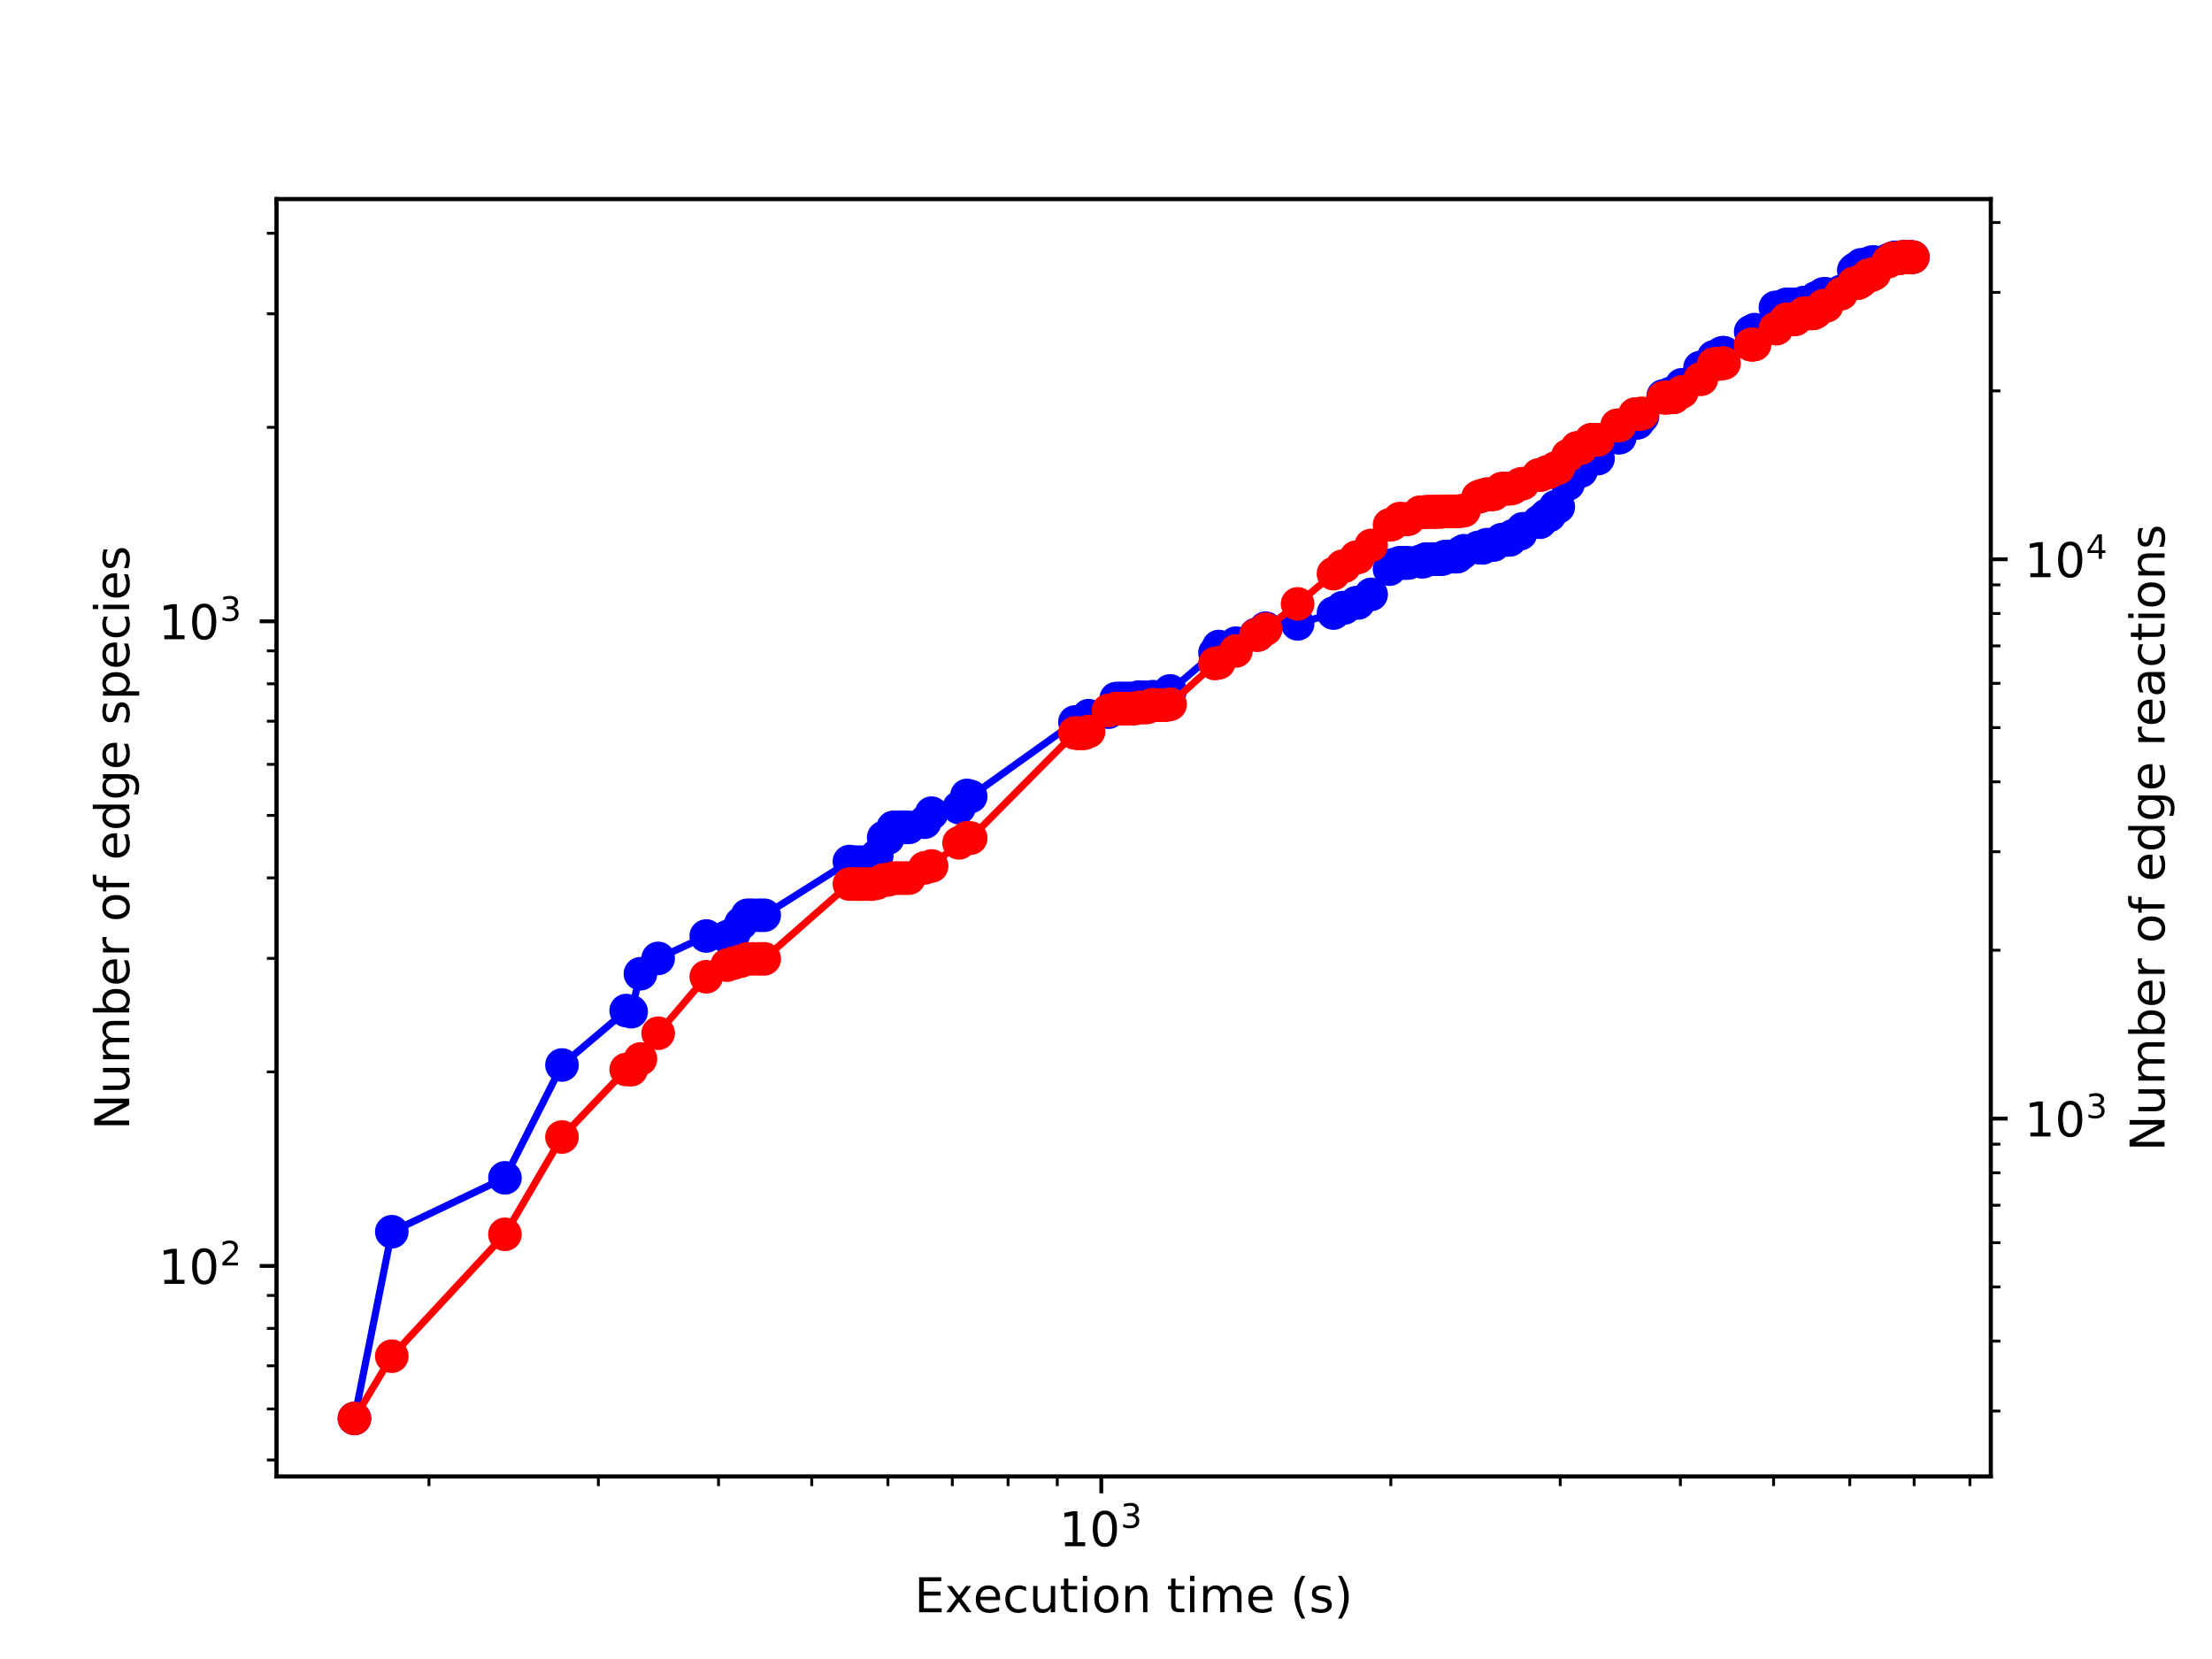 <?xml version="1.0" encoding="utf-8" standalone="no"?>
<!DOCTYPE svg PUBLIC "-//W3C//DTD SVG 1.1//EN"
  "http://www.w3.org/Graphics/SVG/1.1/DTD/svg11.dtd">
<!-- Created with matplotlib (http://matplotlib.org/) -->
<svg height="345.6pt" version="1.1" viewBox="0 0 460.8 345.6" width="460.8pt" xmlns="http://www.w3.org/2000/svg" xmlns:xlink="http://www.w3.org/1999/xlink">
 <defs>
  <style type="text/css">
*{stroke-linecap:butt;stroke-linejoin:round;}
  </style>
 </defs>
 <g id="figure_1">
  <g id="patch_1">
   <path d="M 0 345.6 
L 460.8 345.6 
L 460.8 0 
L 0 0 
z
" style="fill:#ffffff;"/>
  </g>
  <g id="axes_1">
   <g id="patch_2">
    <path d="M 57.6 307.584 
L 414.72 307.584 
L 414.72 41.472 
L 57.6 41.472 
z
" style="fill:#ffffff;"/>
   </g>
   <g id="matplotlib.axis_1">
    <g id="xtick_1">
     <g id="line2d_1">
      <defs>
       <path d="M 0 0 
L 0 3.5 
" id="m705f76ee03" style="stroke:#000000;stroke-width:0.8;"/>
      </defs>
      <g>
       <use style="stroke:#000000;stroke-width:0.8;" x="229.419" xlink:href="#m705f76ee03" y="307.584"/>
      </g>
     </g>
     <g id="text_1">
      <!-- $\mathdefault{10^{3}}$ -->
      <defs>
       <path d="M 12.406 8.297 
L 28.516 8.297 
L 28.516 63.922 
L 10.984 60.406 
L 10.984 69.391 
L 28.422 72.906 
L 38.281 72.906 
L 38.281 8.297 
L 54.391 8.297 
L 54.391 0 
L 12.406 0 
z
" id="DejaVuSans-31"/>
       <path d="M 31.781 66.406 
Q 24.172 66.406 20.328 58.906 
Q 16.5 51.422 16.5 36.375 
Q 16.5 21.391 20.328 13.891 
Q 24.172 6.391 31.781 6.391 
Q 39.453 6.391 43.281 13.891 
Q 47.125 21.391 47.125 36.375 
Q 47.125 51.422 43.281 58.906 
Q 39.453 66.406 31.781 66.406 
z
M 31.781 74.219 
Q 44.047 74.219 50.516 64.516 
Q 56.984 54.828 56.984 36.375 
Q 56.984 17.969 50.516 8.266 
Q 44.047 -1.422 31.781 -1.422 
Q 19.531 -1.422 13.062 8.266 
Q 6.594 17.969 6.594 36.375 
Q 6.594 54.828 13.062 64.516 
Q 19.531 74.219 31.781 74.219 
z
" id="DejaVuSans-30"/>
       <path d="M 40.578 39.312 
Q 47.656 37.797 51.625 33 
Q 55.609 28.219 55.609 21.188 
Q 55.609 10.406 48.188 4.484 
Q 40.766 -1.422 27.094 -1.422 
Q 22.516 -1.422 17.656 -0.516 
Q 12.797 0.391 7.625 2.203 
L 7.625 11.719 
Q 11.719 9.328 16.594 8.109 
Q 21.484 6.891 26.812 6.891 
Q 36.078 6.891 40.938 10.547 
Q 45.797 14.203 45.797 21.188 
Q 45.797 27.641 41.281 31.266 
Q 36.766 34.906 28.719 34.906 
L 20.219 34.906 
L 20.219 43.016 
L 29.109 43.016 
Q 36.375 43.016 40.234 45.922 
Q 44.094 48.828 44.094 54.297 
Q 44.094 59.906 40.109 62.906 
Q 36.141 65.922 28.719 65.922 
Q 24.656 65.922 20.016 65.031 
Q 15.375 64.156 9.812 62.312 
L 9.812 71.094 
Q 15.438 72.656 20.344 73.438 
Q 25.25 74.219 29.594 74.219 
Q 40.828 74.219 47.359 69.109 
Q 53.906 64.016 53.906 55.328 
Q 53.906 49.266 50.438 45.094 
Q 46.969 40.922 40.578 39.312 
z
" id="DejaVuSans-33"/>
      </defs>
      <g transform="translate(220.619 322.182)scale(0.1 -0.1)">
       <use transform="translate(0 0.766)" xlink:href="#DejaVuSans-31"/>
       <use transform="translate(63.623 0.766)" xlink:href="#DejaVuSans-30"/>
       <use transform="translate(128.203 39.047)scale(0.7)" xlink:href="#DejaVuSans-33"/>
      </g>
     </g>
    </g>
    <g id="xtick_2">
     <g id="line2d_2">
      <defs>
       <path d="M 0 0 
L 0 2 
" id="mecffc1307d" style="stroke:#000000;stroke-width:0.6;"/>
      </defs>
      <g>
       <use style="stroke:#000000;stroke-width:0.6;" x="89.364" xlink:href="#mecffc1307d" y="307.584"/>
      </g>
     </g>
    </g>
    <g id="xtick_3">
     <g id="line2d_3">
      <g>
       <use style="stroke:#000000;stroke-width:0.6;" x="124.648" xlink:href="#mecffc1307d" y="307.584"/>
      </g>
     </g>
    </g>
    <g id="xtick_4">
     <g id="line2d_4">
      <g>
       <use style="stroke:#000000;stroke-width:0.6;" x="149.682" xlink:href="#mecffc1307d" y="307.584"/>
      </g>
     </g>
    </g>
    <g id="xtick_5">
     <g id="line2d_5">
      <g>
       <use style="stroke:#000000;stroke-width:0.6;" x="169.101" xlink:href="#mecffc1307d" y="307.584"/>
      </g>
     </g>
    </g>
    <g id="xtick_6">
     <g id="line2d_6">
      <g>
       <use style="stroke:#000000;stroke-width:0.6;" x="184.966" xlink:href="#mecffc1307d" y="307.584"/>
      </g>
     </g>
    </g>
    <g id="xtick_7">
     <g id="line2d_7">
      <g>
       <use style="stroke:#000000;stroke-width:0.6;" x="198.381" xlink:href="#mecffc1307d" y="307.584"/>
      </g>
     </g>
    </g>
    <g id="xtick_8">
     <g id="line2d_8">
      <g>
       <use style="stroke:#000000;stroke-width:0.6;" x="210.001" xlink:href="#mecffc1307d" y="307.584"/>
      </g>
     </g>
    </g>
    <g id="xtick_9">
     <g id="line2d_9">
      <g>
       <use style="stroke:#000000;stroke-width:0.6;" x="220.25" xlink:href="#mecffc1307d" y="307.584"/>
      </g>
     </g>
    </g>
    <g id="xtick_10">
     <g id="line2d_10">
      <g>
       <use style="stroke:#000000;stroke-width:0.6;" x="289.737" xlink:href="#mecffc1307d" y="307.584"/>
      </g>
     </g>
    </g>
    <g id="xtick_11">
     <g id="line2d_11">
      <g>
       <use style="stroke:#000000;stroke-width:0.6;" x="325.021" xlink:href="#mecffc1307d" y="307.584"/>
      </g>
     </g>
    </g>
    <g id="xtick_12">
     <g id="line2d_12">
      <g>
       <use style="stroke:#000000;stroke-width:0.6;" x="350.055" xlink:href="#mecffc1307d" y="307.584"/>
      </g>
     </g>
    </g>
    <g id="xtick_13">
     <g id="line2d_13">
      <g>
       <use style="stroke:#000000;stroke-width:0.6;" x="369.473" xlink:href="#mecffc1307d" y="307.584"/>
      </g>
     </g>
    </g>
    <g id="xtick_14">
     <g id="line2d_14">
      <g>
       <use style="stroke:#000000;stroke-width:0.6;" x="385.339" xlink:href="#mecffc1307d" y="307.584"/>
      </g>
     </g>
    </g>
    <g id="xtick_15">
     <g id="line2d_15">
      <g>
       <use style="stroke:#000000;stroke-width:0.6;" x="398.753" xlink:href="#mecffc1307d" y="307.584"/>
      </g>
     </g>
    </g>
    <g id="xtick_16">
     <g id="line2d_16">
      <g>
       <use style="stroke:#000000;stroke-width:0.6;" x="410.373" xlink:href="#mecffc1307d" y="307.584"/>
      </g>
     </g>
    </g>
    <g id="text_2">
     <!-- Execution time (s) -->
     <defs>
      <path d="M 9.812 72.906 
L 55.906 72.906 
L 55.906 64.594 
L 19.672 64.594 
L 19.672 43.016 
L 54.391 43.016 
L 54.391 34.719 
L 19.672 34.719 
L 19.672 8.297 
L 56.781 8.297 
L 56.781 0 
L 9.812 0 
z
" id="DejaVuSans-45"/>
      <path d="M 54.891 54.688 
L 35.109 28.078 
L 55.906 0 
L 45.312 0 
L 29.391 21.484 
L 13.484 0 
L 2.875 0 
L 24.125 28.609 
L 4.688 54.688 
L 15.281 54.688 
L 29.781 35.203 
L 44.281 54.688 
z
" id="DejaVuSans-78"/>
      <path d="M 56.203 29.594 
L 56.203 25.203 
L 14.891 25.203 
Q 15.484 15.922 20.484 11.062 
Q 25.484 6.203 34.422 6.203 
Q 39.594 6.203 44.453 7.469 
Q 49.312 8.734 54.109 11.281 
L 54.109 2.781 
Q 49.266 0.734 44.188 -0.344 
Q 39.109 -1.422 33.891 -1.422 
Q 20.797 -1.422 13.156 6.188 
Q 5.516 13.812 5.516 26.812 
Q 5.516 40.234 12.766 48.109 
Q 20.016 56 32.328 56 
Q 43.359 56 49.781 48.891 
Q 56.203 41.797 56.203 29.594 
z
M 47.219 32.234 
Q 47.125 39.594 43.094 43.984 
Q 39.062 48.391 32.422 48.391 
Q 24.906 48.391 20.391 44.141 
Q 15.875 39.891 15.188 32.172 
z
" id="DejaVuSans-65"/>
      <path d="M 48.781 52.594 
L 48.781 44.188 
Q 44.969 46.297 41.141 47.344 
Q 37.312 48.391 33.406 48.391 
Q 24.656 48.391 19.812 42.844 
Q 14.984 37.312 14.984 27.297 
Q 14.984 17.281 19.812 11.734 
Q 24.656 6.203 33.406 6.203 
Q 37.312 6.203 41.141 7.25 
Q 44.969 8.297 48.781 10.406 
L 48.781 2.094 
Q 45.016 0.344 40.984 -0.531 
Q 36.969 -1.422 32.422 -1.422 
Q 20.062 -1.422 12.781 6.344 
Q 5.516 14.109 5.516 27.297 
Q 5.516 40.672 12.859 48.328 
Q 20.219 56 33.016 56 
Q 37.156 56 41.109 55.141 
Q 45.062 54.297 48.781 52.594 
z
" id="DejaVuSans-63"/>
      <path d="M 8.5 21.578 
L 8.5 54.688 
L 17.484 54.688 
L 17.484 21.922 
Q 17.484 14.156 20.5 10.266 
Q 23.531 6.391 29.594 6.391 
Q 36.859 6.391 41.078 11.031 
Q 45.312 15.672 45.312 23.688 
L 45.312 54.688 
L 54.297 54.688 
L 54.297 0 
L 45.312 0 
L 45.312 8.406 
Q 42.047 3.422 37.719 1 
Q 33.406 -1.422 27.688 -1.422 
Q 18.266 -1.422 13.375 4.438 
Q 8.5 10.297 8.5 21.578 
z
M 31.109 56 
z
" id="DejaVuSans-75"/>
      <path d="M 18.312 70.219 
L 18.312 54.688 
L 36.812 54.688 
L 36.812 47.703 
L 18.312 47.703 
L 18.312 18.016 
Q 18.312 11.328 20.141 9.422 
Q 21.969 7.516 27.594 7.516 
L 36.812 7.516 
L 36.812 0 
L 27.594 0 
Q 17.188 0 13.234 3.875 
Q 9.281 7.766 9.281 18.016 
L 9.281 47.703 
L 2.688 47.703 
L 2.688 54.688 
L 9.281 54.688 
L 9.281 70.219 
z
" id="DejaVuSans-74"/>
      <path d="M 9.422 54.688 
L 18.406 54.688 
L 18.406 0 
L 9.422 0 
z
M 9.422 75.984 
L 18.406 75.984 
L 18.406 64.594 
L 9.422 64.594 
z
" id="DejaVuSans-69"/>
      <path d="M 30.609 48.391 
Q 23.391 48.391 19.188 42.75 
Q 14.984 37.109 14.984 27.297 
Q 14.984 17.484 19.156 11.844 
Q 23.344 6.203 30.609 6.203 
Q 37.797 6.203 41.984 11.859 
Q 46.188 17.531 46.188 27.297 
Q 46.188 37.016 41.984 42.703 
Q 37.797 48.391 30.609 48.391 
z
M 30.609 56 
Q 42.328 56 49.016 48.375 
Q 55.719 40.766 55.719 27.297 
Q 55.719 13.875 49.016 6.219 
Q 42.328 -1.422 30.609 -1.422 
Q 18.844 -1.422 12.172 6.219 
Q 5.516 13.875 5.516 27.297 
Q 5.516 40.766 12.172 48.375 
Q 18.844 56 30.609 56 
z
" id="DejaVuSans-6f"/>
      <path d="M 54.891 33.016 
L 54.891 0 
L 45.906 0 
L 45.906 32.719 
Q 45.906 40.484 42.875 44.328 
Q 39.844 48.188 33.797 48.188 
Q 26.516 48.188 22.312 43.547 
Q 18.109 38.922 18.109 30.906 
L 18.109 0 
L 9.078 0 
L 9.078 54.688 
L 18.109 54.688 
L 18.109 46.188 
Q 21.344 51.125 25.703 53.562 
Q 30.078 56 35.797 56 
Q 45.219 56 50.047 50.172 
Q 54.891 44.344 54.891 33.016 
z
" id="DejaVuSans-6e"/>
      <path id="DejaVuSans-20"/>
      <path d="M 52 44.188 
Q 55.375 50.25 60.062 53.125 
Q 64.75 56 71.094 56 
Q 79.641 56 84.281 50.016 
Q 88.922 44.047 88.922 33.016 
L 88.922 0 
L 79.891 0 
L 79.891 32.719 
Q 79.891 40.578 77.094 44.375 
Q 74.312 48.188 68.609 48.188 
Q 61.625 48.188 57.562 43.547 
Q 53.516 38.922 53.516 30.906 
L 53.516 0 
L 44.484 0 
L 44.484 32.719 
Q 44.484 40.625 41.703 44.406 
Q 38.922 48.188 33.109 48.188 
Q 26.219 48.188 22.156 43.531 
Q 18.109 38.875 18.109 30.906 
L 18.109 0 
L 9.078 0 
L 9.078 54.688 
L 18.109 54.688 
L 18.109 46.188 
Q 21.188 51.219 25.484 53.609 
Q 29.781 56 35.688 56 
Q 41.656 56 45.828 52.969 
Q 50 49.953 52 44.188 
z
" id="DejaVuSans-6d"/>
      <path d="M 31 75.875 
Q 24.469 64.656 21.281 53.656 
Q 18.109 42.672 18.109 31.391 
Q 18.109 20.125 21.312 9.062 
Q 24.516 -2 31 -13.188 
L 23.188 -13.188 
Q 15.875 -1.703 12.234 9.375 
Q 8.594 20.453 8.594 31.391 
Q 8.594 42.281 12.203 53.312 
Q 15.828 64.359 23.188 75.875 
z
" id="DejaVuSans-28"/>
      <path d="M 44.281 53.078 
L 44.281 44.578 
Q 40.484 46.531 36.375 47.5 
Q 32.281 48.484 27.875 48.484 
Q 21.188 48.484 17.844 46.438 
Q 14.5 44.391 14.5 40.281 
Q 14.5 37.156 16.891 35.375 
Q 19.281 33.594 26.516 31.984 
L 29.594 31.297 
Q 39.156 29.25 43.188 25.516 
Q 47.219 21.781 47.219 15.094 
Q 47.219 7.469 41.188 3.016 
Q 35.156 -1.422 24.609 -1.422 
Q 20.219 -1.422 15.453 -0.562 
Q 10.688 0.297 5.422 2 
L 5.422 11.281 
Q 10.406 8.688 15.234 7.391 
Q 20.062 6.109 24.812 6.109 
Q 31.156 6.109 34.562 8.281 
Q 37.984 10.453 37.984 14.406 
Q 37.984 18.062 35.516 20.016 
Q 33.062 21.969 24.703 23.781 
L 21.578 24.516 
Q 13.234 26.266 9.516 29.906 
Q 5.812 33.547 5.812 39.891 
Q 5.812 47.609 11.281 51.797 
Q 16.75 56 26.812 56 
Q 31.781 56 36.172 55.266 
Q 40.578 54.547 44.281 53.078 
z
" id="DejaVuSans-73"/>
      <path d="M 8.016 75.875 
L 15.828 75.875 
Q 23.141 64.359 26.781 53.312 
Q 30.422 42.281 30.422 31.391 
Q 30.422 20.453 26.781 9.375 
Q 23.141 -1.703 15.828 -13.188 
L 8.016 -13.188 
Q 14.5 -2 17.703 9.062 
Q 20.906 20.125 20.906 31.391 
Q 20.906 42.672 17.703 53.656 
Q 14.5 64.656 8.016 75.875 
z
" id="DejaVuSans-29"/>
     </defs>
     <g transform="translate(190.491 335.861)scale(0.1 -0.1)">
      <use xlink:href="#DejaVuSans-45"/>
      <use x="63.184" xlink:href="#DejaVuSans-78"/>
      <use x="122.316" xlink:href="#DejaVuSans-65"/>
      <use x="183.84" xlink:href="#DejaVuSans-63"/>
      <use x="238.82" xlink:href="#DejaVuSans-75"/>
      <use x="302.199" xlink:href="#DejaVuSans-74"/>
      <use x="341.408" xlink:href="#DejaVuSans-69"/>
      <use x="369.191" xlink:href="#DejaVuSans-6f"/>
      <use x="430.373" xlink:href="#DejaVuSans-6e"/>
      <use x="493.752" xlink:href="#DejaVuSans-20"/>
      <use x="525.539" xlink:href="#DejaVuSans-74"/>
      <use x="564.748" xlink:href="#DejaVuSans-69"/>
      <use x="592.531" xlink:href="#DejaVuSans-6d"/>
      <use x="689.943" xlink:href="#DejaVuSans-65"/>
      <use x="751.467" xlink:href="#DejaVuSans-20"/>
      <use x="783.254" xlink:href="#DejaVuSans-28"/>
      <use x="822.268" xlink:href="#DejaVuSans-73"/>
      <use x="874.367" xlink:href="#DejaVuSans-29"/>
     </g>
    </g>
   </g>
   <g id="matplotlib.axis_2">
    <g id="ytick_1">
     <g id="line2d_17">
      <defs>
       <path d="M 0 0 
L -3.5 0 
" id="mb65a16f5fb" style="stroke:#000000;stroke-width:0.8;"/>
      </defs>
      <g>
       <use style="stroke:#000000;stroke-width:0.8;" x="57.6" xlink:href="#mb65a16f5fb" y="263.721"/>
      </g>
     </g>
     <g id="text_3">
      <!-- $\mathdefault{10^{2}}$ -->
      <defs>
       <path d="M 19.188 8.297 
L 53.609 8.297 
L 53.609 0 
L 7.328 0 
L 7.328 8.297 
Q 12.938 14.109 22.625 23.891 
Q 32.328 33.688 34.812 36.531 
Q 39.547 41.844 41.422 45.531 
Q 43.312 49.219 43.312 52.781 
Q 43.312 58.594 39.234 62.25 
Q 35.156 65.922 28.609 65.922 
Q 23.969 65.922 18.812 64.312 
Q 13.672 62.703 7.812 59.422 
L 7.812 69.391 
Q 13.766 71.781 18.938 73 
Q 24.125 74.219 28.422 74.219 
Q 39.75 74.219 46.484 68.547 
Q 53.219 62.891 53.219 53.422 
Q 53.219 48.922 51.531 44.891 
Q 49.859 40.875 45.406 35.406 
Q 44.188 33.984 37.641 27.219 
Q 31.109 20.453 19.188 8.297 
z
" id="DejaVuSans-32"/>
      </defs>
      <g transform="translate(33 267.52)scale(0.1 -0.1)">
       <use transform="translate(0 0.766)" xlink:href="#DejaVuSans-31"/>
       <use transform="translate(63.623 0.766)" xlink:href="#DejaVuSans-30"/>
       <use transform="translate(128.203 39.047)scale(0.7)" xlink:href="#DejaVuSans-32"/>
      </g>
     </g>
    </g>
    <g id="ytick_2">
     <g id="line2d_18">
      <g>
       <use style="stroke:#000000;stroke-width:0.8;" x="57.6" xlink:href="#mb65a16f5fb" y="129.44"/>
      </g>
     </g>
     <g id="text_4">
      <!-- $\mathdefault{10^{3}}$ -->
      <g transform="translate(33 133.239)scale(0.1 -0.1)">
       <use transform="translate(0 0.766)" xlink:href="#DejaVuSans-31"/>
       <use transform="translate(63.623 0.766)" xlink:href="#DejaVuSans-30"/>
       <use transform="translate(128.203 39.047)scale(0.7)" xlink:href="#DejaVuSans-33"/>
      </g>
     </g>
    </g>
    <g id="ytick_3">
     <g id="line2d_19">
      <defs>
       <path d="M 0 0 
L -2 0 
" id="mdb7508a72c" style="stroke:#000000;stroke-width:0.6;"/>
      </defs>
      <g>
       <use style="stroke:#000000;stroke-width:0.6;" x="57.6" xlink:href="#mdb7508a72c" y="304.143"/>
      </g>
     </g>
    </g>
    <g id="ytick_4">
     <g id="line2d_20">
      <g>
       <use style="stroke:#000000;stroke-width:0.6;" x="57.6" xlink:href="#mdb7508a72c" y="293.511"/>
      </g>
     </g>
    </g>
    <g id="ytick_5">
     <g id="line2d_21">
      <g>
       <use style="stroke:#000000;stroke-width:0.6;" x="57.6" xlink:href="#mdb7508a72c" y="284.521"/>
      </g>
     </g>
    </g>
    <g id="ytick_6">
     <g id="line2d_22">
      <g>
       <use style="stroke:#000000;stroke-width:0.6;" x="57.6" xlink:href="#mdb7508a72c" y="276.734"/>
      </g>
     </g>
    </g>
    <g id="ytick_7">
     <g id="line2d_23">
      <g>
       <use style="stroke:#000000;stroke-width:0.6;" x="57.6" xlink:href="#mdb7508a72c" y="269.865"/>
      </g>
     </g>
    </g>
    <g id="ytick_8">
     <g id="line2d_24">
      <g>
       <use style="stroke:#000000;stroke-width:0.6;" x="57.6" xlink:href="#mdb7508a72c" y="223.298"/>
      </g>
     </g>
    </g>
    <g id="ytick_9">
     <g id="line2d_25">
      <g>
       <use style="stroke:#000000;stroke-width:0.6;" x="57.6" xlink:href="#mdb7508a72c" y="199.652"/>
      </g>
     </g>
    </g>
    <g id="ytick_10">
     <g id="line2d_26">
      <g>
       <use style="stroke:#000000;stroke-width:0.6;" x="57.6" xlink:href="#mdb7508a72c" y="182.876"/>
      </g>
     </g>
    </g>
    <g id="ytick_11">
     <g id="line2d_27">
      <g>
       <use style="stroke:#000000;stroke-width:0.6;" x="57.6" xlink:href="#mdb7508a72c" y="169.862"/>
      </g>
     </g>
    </g>
    <g id="ytick_12">
     <g id="line2d_28">
      <g>
       <use style="stroke:#000000;stroke-width:0.6;" x="57.6" xlink:href="#mdb7508a72c" y="159.23"/>
      </g>
     </g>
    </g>
    <g id="ytick_13">
     <g id="line2d_29">
      <g>
       <use style="stroke:#000000;stroke-width:0.6;" x="57.6" xlink:href="#mdb7508a72c" y="150.24"/>
      </g>
     </g>
    </g>
    <g id="ytick_14">
     <g id="line2d_30">
      <g>
       <use style="stroke:#000000;stroke-width:0.6;" x="57.6" xlink:href="#mdb7508a72c" y="142.453"/>
      </g>
     </g>
    </g>
    <g id="ytick_15">
     <g id="line2d_31">
      <g>
       <use style="stroke:#000000;stroke-width:0.6;" x="57.6" xlink:href="#mdb7508a72c" y="135.584"/>
      </g>
     </g>
    </g>
    <g id="ytick_16">
     <g id="line2d_32">
      <g>
       <use style="stroke:#000000;stroke-width:0.6;" x="57.6" xlink:href="#mdb7508a72c" y="89.017"/>
      </g>
     </g>
    </g>
    <g id="ytick_17">
     <g id="line2d_33">
      <g>
       <use style="stroke:#000000;stroke-width:0.6;" x="57.6" xlink:href="#mdb7508a72c" y="65.371"/>
      </g>
     </g>
    </g>
    <g id="ytick_18">
     <g id="line2d_34">
      <g>
       <use style="stroke:#000000;stroke-width:0.6;" x="57.6" xlink:href="#mdb7508a72c" y="48.594"/>
      </g>
     </g>
    </g>
    <g id="text_5">
     <!-- Number of edge species -->
     <defs>
      <path d="M 9.812 72.906 
L 23.094 72.906 
L 55.422 11.922 
L 55.422 72.906 
L 64.984 72.906 
L 64.984 0 
L 51.703 0 
L 19.391 60.984 
L 19.391 0 
L 9.812 0 
z
" id="DejaVuSans-4e"/>
      <path d="M 48.688 27.297 
Q 48.688 37.203 44.609 42.844 
Q 40.531 48.484 33.406 48.484 
Q 26.266 48.484 22.188 42.844 
Q 18.109 37.203 18.109 27.297 
Q 18.109 17.391 22.188 11.75 
Q 26.266 6.109 33.406 6.109 
Q 40.531 6.109 44.609 11.75 
Q 48.688 17.391 48.688 27.297 
z
M 18.109 46.391 
Q 20.953 51.266 25.266 53.625 
Q 29.594 56 35.594 56 
Q 45.562 56 51.781 48.094 
Q 58.016 40.188 58.016 27.297 
Q 58.016 14.406 51.781 6.484 
Q 45.562 -1.422 35.594 -1.422 
Q 29.594 -1.422 25.266 0.953 
Q 20.953 3.328 18.109 8.203 
L 18.109 0 
L 9.078 0 
L 9.078 75.984 
L 18.109 75.984 
z
" id="DejaVuSans-62"/>
      <path d="M 41.109 46.297 
Q 39.594 47.172 37.812 47.578 
Q 36.031 48 33.891 48 
Q 26.266 48 22.188 43.047 
Q 18.109 38.094 18.109 28.812 
L 18.109 0 
L 9.078 0 
L 9.078 54.688 
L 18.109 54.688 
L 18.109 46.188 
Q 20.953 51.172 25.484 53.578 
Q 30.031 56 36.531 56 
Q 37.453 56 38.578 55.875 
Q 39.703 55.766 41.062 55.516 
z
" id="DejaVuSans-72"/>
      <path d="M 37.109 75.984 
L 37.109 68.5 
L 28.516 68.5 
Q 23.688 68.5 21.797 66.547 
Q 19.922 64.594 19.922 59.516 
L 19.922 54.688 
L 34.719 54.688 
L 34.719 47.703 
L 19.922 47.703 
L 19.922 0 
L 10.891 0 
L 10.891 47.703 
L 2.297 47.703 
L 2.297 54.688 
L 10.891 54.688 
L 10.891 58.5 
Q 10.891 67.625 15.141 71.797 
Q 19.391 75.984 28.609 75.984 
z
" id="DejaVuSans-66"/>
      <path d="M 45.406 46.391 
L 45.406 75.984 
L 54.391 75.984 
L 54.391 0 
L 45.406 0 
L 45.406 8.203 
Q 42.578 3.328 38.25 0.953 
Q 33.938 -1.422 27.875 -1.422 
Q 17.969 -1.422 11.734 6.484 
Q 5.516 14.406 5.516 27.297 
Q 5.516 40.188 11.734 48.094 
Q 17.969 56 27.875 56 
Q 33.938 56 38.25 53.625 
Q 42.578 51.266 45.406 46.391 
z
M 14.797 27.297 
Q 14.797 17.391 18.875 11.75 
Q 22.953 6.109 30.078 6.109 
Q 37.203 6.109 41.297 11.75 
Q 45.406 17.391 45.406 27.297 
Q 45.406 37.203 41.297 42.844 
Q 37.203 48.484 30.078 48.484 
Q 22.953 48.484 18.875 42.844 
Q 14.797 37.203 14.797 27.297 
z
" id="DejaVuSans-64"/>
      <path d="M 45.406 27.984 
Q 45.406 37.75 41.375 43.109 
Q 37.359 48.484 30.078 48.484 
Q 22.859 48.484 18.828 43.109 
Q 14.797 37.75 14.797 27.984 
Q 14.797 18.266 18.828 12.891 
Q 22.859 7.516 30.078 7.516 
Q 37.359 7.516 41.375 12.891 
Q 45.406 18.266 45.406 27.984 
z
M 54.391 6.781 
Q 54.391 -7.172 48.188 -13.984 
Q 42 -20.797 29.203 -20.797 
Q 24.469 -20.797 20.266 -20.094 
Q 16.062 -19.391 12.109 -17.922 
L 12.109 -9.188 
Q 16.062 -11.328 19.922 -12.344 
Q 23.781 -13.375 27.781 -13.375 
Q 36.625 -13.375 41.016 -8.766 
Q 45.406 -4.156 45.406 5.172 
L 45.406 9.625 
Q 42.625 4.781 38.281 2.391 
Q 33.938 0 27.875 0 
Q 17.828 0 11.672 7.656 
Q 5.516 15.328 5.516 27.984 
Q 5.516 40.672 11.672 48.328 
Q 17.828 56 27.875 56 
Q 33.938 56 38.281 53.609 
Q 42.625 51.219 45.406 46.391 
L 45.406 54.688 
L 54.391 54.688 
z
" id="DejaVuSans-67"/>
      <path d="M 18.109 8.203 
L 18.109 -20.797 
L 9.078 -20.797 
L 9.078 54.688 
L 18.109 54.688 
L 18.109 46.391 
Q 20.953 51.266 25.266 53.625 
Q 29.594 56 35.594 56 
Q 45.562 56 51.781 48.094 
Q 58.016 40.188 58.016 27.297 
Q 58.016 14.406 51.781 6.484 
Q 45.562 -1.422 35.594 -1.422 
Q 29.594 -1.422 25.266 0.953 
Q 20.953 3.328 18.109 8.203 
z
M 48.688 27.297 
Q 48.688 37.203 44.609 42.844 
Q 40.531 48.484 33.406 48.484 
Q 26.266 48.484 22.188 42.844 
Q 18.109 37.203 18.109 27.297 
Q 18.109 17.391 22.188 11.75 
Q 26.266 6.109 33.406 6.109 
Q 40.531 6.109 44.609 11.75 
Q 48.688 17.391 48.688 27.297 
z
" id="DejaVuSans-70"/>
     </defs>
     <g transform="translate(26.92 235.377)rotate(-90)scale(0.1 -0.1)">
      <use xlink:href="#DejaVuSans-4e"/>
      <use x="74.805" xlink:href="#DejaVuSans-75"/>
      <use x="138.184" xlink:href="#DejaVuSans-6d"/>
      <use x="235.596" xlink:href="#DejaVuSans-62"/>
      <use x="299.072" xlink:href="#DejaVuSans-65"/>
      <use x="360.596" xlink:href="#DejaVuSans-72"/>
      <use x="401.709" xlink:href="#DejaVuSans-20"/>
      <use x="433.496" xlink:href="#DejaVuSans-6f"/>
      <use x="494.678" xlink:href="#DejaVuSans-66"/>
      <use x="529.883" xlink:href="#DejaVuSans-20"/>
      <use x="561.67" xlink:href="#DejaVuSans-65"/>
      <use x="623.193" xlink:href="#DejaVuSans-64"/>
      <use x="686.67" xlink:href="#DejaVuSans-67"/>
      <use x="750.146" xlink:href="#DejaVuSans-65"/>
      <use x="811.67" xlink:href="#DejaVuSans-20"/>
      <use x="843.457" xlink:href="#DejaVuSans-73"/>
      <use x="895.557" xlink:href="#DejaVuSans-70"/>
      <use x="959.033" xlink:href="#DejaVuSans-65"/>
      <use x="1020.557" xlink:href="#DejaVuSans-63"/>
      <use x="1075.537" xlink:href="#DejaVuSans-69"/>
      <use x="1103.32" xlink:href="#DejaVuSans-65"/>
      <use x="1164.844" xlink:href="#DejaVuSans-73"/>
     </g>
    </g>
   </g>
   <g id="line2d_35">
    <path clip-path="url(#p58b68660c8)" d="M 73.833 295.488 
L 81.62 256.593 
L 105.192 245.362 
L 117.067 221.858 
L 130.449 210.519 
L 131.483 210.753 
L 133.417 202.849 
L 137.11 199.652 
L 147.128 194.985 
L 151.463 195.164 
L 152.87 194.449 
L 155.73 190.663 
L 159.199 190.663 
L 176.945 179.477 
L 177.822 179.615 
L 181.604 179.615 
L 182.648 178.252 
L 184.088 174.472 
L 184.954 174.598 
L 186.077 172.365 
L 189.339 172.365 
L 192.637 171.279 
L 194.074 169.398 
L 199.788 168.252 
L 201.442 165.699 
L 202.213 165.917 
L 223.929 150.407 
L 225.11 150.491 
L 225.853 150.491 
L 226.779 149.085 
L 230.921 148.355 
L 232.524 145.521 
L 236.406 145.521 
L 237.223 145.214 
L 238.412 145.291 
L 239.002 145.291 
L 240.095 145.138 
L 241.867 145.291 
L 242.962 145.291 
L 243.752 143.929 
L 253.111 135.974 
L 253.886 134.684 
L 257.465 133.986 
L 261.631 132.186 
L 262.052 132.247 
L 263.645 130.856 
L 270.314 129.967 
L 277.794 127.716 
L 279.666 126.594 
L 280.065 126.65 
L 282.526 125.549 
L 282.926 125.603 
L 285.632 123.828 
L 289.967 117.7 
L 291.586 117.225 
L 292.763 117.272 
L 293.413 117.272 
L 296.194 116.989 
L 296.538 116.989 
L 297.016 116.473 
L 300.45 116.473 
L 300.953 115.962 
L 303.596 115.962 
L 304.211 115.18 
L 304.549 115.226 
L 304.978 114.725 
L 307.903 114.05 
L 308.895 114.139 
L 309.694 113.47 
L 310.869 113.515 
L 311.189 113.515 
L 312.829 112.415 
L 314.001 112.459 
L 314.557 112.459 
L 315.106 111.637 
L 316.744 111.166 
L 317.228 110.152 
L 320.525 108.744 
L 320.816 108.785 
L 321.185 108.296 
L 322.201 107.33 
L 322.764 107.37 
L 324.039 105.561 
L 324.62 105.6 
L 326.647 100.84 
L 328.525 98.085 
L 329.369 98.119 
L 331.476 95.486 
L 332.641 95.519 
L 332.902 95.519 
L 336.878 91.125 
L 337.428 91.155 
L 340.594 88.034 
L 341.139 88.063 
L 341.83 86.87 
L 342.153 86.814 
L 346.472 82.486 
L 347.528 82.512 
L 347.941 81.993 
L 348.703 81.993 
L 350.36 80.161 
L 354.152 76.566 
L 354.411 76.59 
L 357.007 74.348 
L 358.052 74.393 
L 358.471 73.672 
L 358.869 73.47 
L 359.152 73.493 
L 364.7 69.104 
L 365.228 69.125 
L 365.525 68.67 
L 369.852 64.045 
L 370.12 64.064 
L 372.389 63.421 
L 374.054 63.421 
L 376.015 63.065 
L 377.773 63.065 
L 378.291 62.065 
L 379.792 61.244 
L 380.524 61.262 
L 383.559 60.703 
L 386.178 56.332 
L 386.79 55.917 
L 387.06 55.933 
L 387.707 55.161 
L 389.656 54.933 
L 389.937 54.609 
L 390.458 54.593 
L 393.322 54.174 
L 394.236 53.791 
L 394.494 53.807 
L 394.741 53.616 
L 398.487 53.568 
L 398.487 53.568 
" style="fill:none;stroke:#0000ff;stroke-linecap:square;stroke-width:1.5;"/>
    <defs>
     <path d="M 0 3 
C 0.796 3 1.559 2.684 2.121 2.121 
C 2.684 1.559 3 0.796 3 0 
C 3 -0.796 2.684 -1.559 2.121 -2.121 
C 1.559 -2.684 0.796 -3 0 -3 
C -0.796 -3 -1.559 -2.684 -2.121 -2.121 
C -2.684 -1.559 -3 -0.796 -3 0 
C -3 0.796 -2.684 1.559 -2.121 2.121 
C -1.559 2.684 -0.796 3 0 3 
z
" id="m81e3505e40" style="stroke:#0000ff;"/>
    </defs>
    <g clip-path="url(#p58b68660c8)">
     <use style="fill:#0000ff;stroke:#0000ff;" x="73.833" xlink:href="#m81e3505e40" y="295.488"/>
     <use style="fill:#0000ff;stroke:#0000ff;" x="81.62" xlink:href="#m81e3505e40" y="256.593"/>
     <use style="fill:#0000ff;stroke:#0000ff;" x="105.192" xlink:href="#m81e3505e40" y="245.362"/>
     <use style="fill:#0000ff;stroke:#0000ff;" x="117.067" xlink:href="#m81e3505e40" y="221.858"/>
     <use style="fill:#0000ff;stroke:#0000ff;" x="130.449" xlink:href="#m81e3505e40" y="210.519"/>
     <use style="fill:#0000ff;stroke:#0000ff;" x="131.483" xlink:href="#m81e3505e40" y="210.753"/>
     <use style="fill:#0000ff;stroke:#0000ff;" x="133.417" xlink:href="#m81e3505e40" y="202.849"/>
     <use style="fill:#0000ff;stroke:#0000ff;" x="137.11" xlink:href="#m81e3505e40" y="199.652"/>
     <use style="fill:#0000ff;stroke:#0000ff;" x="147.128" xlink:href="#m81e3505e40" y="194.985"/>
     <use style="fill:#0000ff;stroke:#0000ff;" x="151.463" xlink:href="#m81e3505e40" y="195.164"/>
     <use style="fill:#0000ff;stroke:#0000ff;" x="152.87" xlink:href="#m81e3505e40" y="194.449"/>
     <use style="fill:#0000ff;stroke:#0000ff;" x="154.382" xlink:href="#m81e3505e40" y="192.353"/>
     <use style="fill:#0000ff;stroke:#0000ff;" x="155.73" xlink:href="#m81e3505e40" y="190.663"/>
     <use style="fill:#0000ff;stroke:#0000ff;" x="156.815" xlink:href="#m81e3505e40" y="190.663"/>
     <use style="fill:#0000ff;stroke:#0000ff;" x="158.148" xlink:href="#m81e3505e40" y="190.663"/>
     <use style="fill:#0000ff;stroke:#0000ff;" x="159.199" xlink:href="#m81e3505e40" y="190.663"/>
     <use style="fill:#0000ff;stroke:#0000ff;" x="176.945" xlink:href="#m81e3505e40" y="179.477"/>
     <use style="fill:#0000ff;stroke:#0000ff;" x="177.822" xlink:href="#m81e3505e40" y="179.615"/>
     <use style="fill:#0000ff;stroke:#0000ff;" x="178.7" xlink:href="#m81e3505e40" y="179.615"/>
     <use style="fill:#0000ff;stroke:#0000ff;" x="179.591" xlink:href="#m81e3505e40" y="179.615"/>
     <use style="fill:#0000ff;stroke:#0000ff;" x="180.541" xlink:href="#m81e3505e40" y="179.615"/>
     <use style="fill:#0000ff;stroke:#0000ff;" x="181.604" xlink:href="#m81e3505e40" y="179.615"/>
     <use style="fill:#0000ff;stroke:#0000ff;" x="182.648" xlink:href="#m81e3505e40" y="178.252"/>
     <use style="fill:#0000ff;stroke:#0000ff;" x="184.088" xlink:href="#m81e3505e40" y="174.472"/>
     <use style="fill:#0000ff;stroke:#0000ff;" x="184.954" xlink:href="#m81e3505e40" y="174.598"/>
     <use style="fill:#0000ff;stroke:#0000ff;" x="186.077" xlink:href="#m81e3505e40" y="172.365"/>
     <use style="fill:#0000ff;stroke:#0000ff;" x="186.944" xlink:href="#m81e3505e40" y="172.365"/>
     <use style="fill:#0000ff;stroke:#0000ff;" x="187.733" xlink:href="#m81e3505e40" y="172.365"/>
     <use style="fill:#0000ff;stroke:#0000ff;" x="188.535" xlink:href="#m81e3505e40" y="172.365"/>
     <use style="fill:#0000ff;stroke:#0000ff;" x="189.339" xlink:href="#m81e3505e40" y="172.365"/>
     <use style="fill:#0000ff;stroke:#0000ff;" x="192.637" xlink:href="#m81e3505e40" y="171.279"/>
     <use style="fill:#0000ff;stroke:#0000ff;" x="194.074" xlink:href="#m81e3505e40" y="169.398"/>
     <use style="fill:#0000ff;stroke:#0000ff;" x="199.788" xlink:href="#m81e3505e40" y="168.252"/>
     <use style="fill:#0000ff;stroke:#0000ff;" x="201.442" xlink:href="#m81e3505e40" y="165.699"/>
     <use style="fill:#0000ff;stroke:#0000ff;" x="202.213" xlink:href="#m81e3505e40" y="165.917"/>
     <use style="fill:#0000ff;stroke:#0000ff;" x="223.929" xlink:href="#m81e3505e40" y="150.407"/>
     <use style="fill:#0000ff;stroke:#0000ff;" x="224.52" xlink:href="#m81e3505e40" y="150.491"/>
     <use style="fill:#0000ff;stroke:#0000ff;" x="225.11" xlink:href="#m81e3505e40" y="150.491"/>
     <use style="fill:#0000ff;stroke:#0000ff;" x="225.853" xlink:href="#m81e3505e40" y="150.491"/>
     <use style="fill:#0000ff;stroke:#0000ff;" x="226.779" xlink:href="#m81e3505e40" y="149.085"/>
     <use style="fill:#0000ff;stroke:#0000ff;" x="230.921" xlink:href="#m81e3505e40" y="148.355"/>
     <use style="fill:#0000ff;stroke:#0000ff;" x="232.524" xlink:href="#m81e3505e40" y="145.521"/>
     <use style="fill:#0000ff;stroke:#0000ff;" x="233.196" xlink:href="#m81e3505e40" y="145.521"/>
     <use style="fill:#0000ff;stroke:#0000ff;" x="233.87" xlink:href="#m81e3505e40" y="145.521"/>
     <use style="fill:#0000ff;stroke:#0000ff;" x="234.476" xlink:href="#m81e3505e40" y="145.521"/>
     <use style="fill:#0000ff;stroke:#0000ff;" x="235.159" xlink:href="#m81e3505e40" y="145.521"/>
     <use style="fill:#0000ff;stroke:#0000ff;" x="235.792" xlink:href="#m81e3505e40" y="145.521"/>
     <use style="fill:#0000ff;stroke:#0000ff;" x="236.406" xlink:href="#m81e3505e40" y="145.521"/>
     <use style="fill:#0000ff;stroke:#0000ff;" x="237.223" xlink:href="#m81e3505e40" y="145.214"/>
     <use style="fill:#0000ff;stroke:#0000ff;" x="237.83" xlink:href="#m81e3505e40" y="145.291"/>
     <use style="fill:#0000ff;stroke:#0000ff;" x="238.412" xlink:href="#m81e3505e40" y="145.291"/>
     <use style="fill:#0000ff;stroke:#0000ff;" x="239.002" xlink:href="#m81e3505e40" y="145.291"/>
     <use style="fill:#0000ff;stroke:#0000ff;" x="240.095" xlink:href="#m81e3505e40" y="145.138"/>
     <use style="fill:#0000ff;stroke:#0000ff;" x="240.726" xlink:href="#m81e3505e40" y="145.214"/>
     <use style="fill:#0000ff;stroke:#0000ff;" x="241.337" xlink:href="#m81e3505e40" y="145.291"/>
     <use style="fill:#0000ff;stroke:#0000ff;" x="241.867" xlink:href="#m81e3505e40" y="145.291"/>
     <use style="fill:#0000ff;stroke:#0000ff;" x="242.403" xlink:href="#m81e3505e40" y="145.291"/>
     <use style="fill:#0000ff;stroke:#0000ff;" x="242.962" xlink:href="#m81e3505e40" y="145.291"/>
     <use style="fill:#0000ff;stroke:#0000ff;" x="243.752" xlink:href="#m81e3505e40" y="143.929"/>
     <use style="fill:#0000ff;stroke:#0000ff;" x="253.111" xlink:href="#m81e3505e40" y="135.974"/>
     <use style="fill:#0000ff;stroke:#0000ff;" x="253.886" xlink:href="#m81e3505e40" y="134.684"/>
     <use style="fill:#0000ff;stroke:#0000ff;" x="257.465" xlink:href="#m81e3505e40" y="133.986"/>
     <use style="fill:#0000ff;stroke:#0000ff;" x="261.631" xlink:href="#m81e3505e40" y="132.186"/>
     <use style="fill:#0000ff;stroke:#0000ff;" x="262.052" xlink:href="#m81e3505e40" y="132.247"/>
     <use style="fill:#0000ff;stroke:#0000ff;" x="263.645" xlink:href="#m81e3505e40" y="130.856"/>
     <use style="fill:#0000ff;stroke:#0000ff;" x="270.314" xlink:href="#m81e3505e40" y="129.967"/>
     <use style="fill:#0000ff;stroke:#0000ff;" x="277.794" xlink:href="#m81e3505e40" y="127.716"/>
     <use style="fill:#0000ff;stroke:#0000ff;" x="279.666" xlink:href="#m81e3505e40" y="126.594"/>
     <use style="fill:#0000ff;stroke:#0000ff;" x="280.065" xlink:href="#m81e3505e40" y="126.65"/>
     <use style="fill:#0000ff;stroke:#0000ff;" x="282.526" xlink:href="#m81e3505e40" y="125.549"/>
     <use style="fill:#0000ff;stroke:#0000ff;" x="282.926" xlink:href="#m81e3505e40" y="125.603"/>
     <use style="fill:#0000ff;stroke:#0000ff;" x="285.632" xlink:href="#m81e3505e40" y="123.828"/>
     <use style="fill:#0000ff;stroke:#0000ff;" x="289.47" xlink:href="#m81e3505e40" y="118.565"/>
     <use style="fill:#0000ff;stroke:#0000ff;" x="289.967" xlink:href="#m81e3505e40" y="117.7"/>
     <use style="fill:#0000ff;stroke:#0000ff;" x="291.586" xlink:href="#m81e3505e40" y="117.225"/>
     <use style="fill:#0000ff;stroke:#0000ff;" x="291.984" xlink:href="#m81e3505e40" y="117.272"/>
     <use style="fill:#0000ff;stroke:#0000ff;" x="292.429" xlink:href="#m81e3505e40" y="117.272"/>
     <use style="fill:#0000ff;stroke:#0000ff;" x="292.763" xlink:href="#m81e3505e40" y="117.272"/>
     <use style="fill:#0000ff;stroke:#0000ff;" x="293.09" xlink:href="#m81e3505e40" y="117.272"/>
     <use style="fill:#0000ff;stroke:#0000ff;" x="293.413" xlink:href="#m81e3505e40" y="117.272"/>
     <use style="fill:#0000ff;stroke:#0000ff;" x="295.829" xlink:href="#m81e3505e40" y="116.942"/>
     <use style="fill:#0000ff;stroke:#0000ff;" x="296.194" xlink:href="#m81e3505e40" y="116.989"/>
     <use style="fill:#0000ff;stroke:#0000ff;" x="296.538" xlink:href="#m81e3505e40" y="116.989"/>
     <use style="fill:#0000ff;stroke:#0000ff;" x="297.016" xlink:href="#m81e3505e40" y="116.473"/>
     <use style="fill:#0000ff;stroke:#0000ff;" x="297.395" xlink:href="#m81e3505e40" y="116.473"/>
     <use style="fill:#0000ff;stroke:#0000ff;" x="297.823" xlink:href="#m81e3505e40" y="116.473"/>
     <use style="fill:#0000ff;stroke:#0000ff;" x="298.189" xlink:href="#m81e3505e40" y="116.473"/>
     <use style="fill:#0000ff;stroke:#0000ff;" x="298.5" xlink:href="#m81e3505e40" y="116.473"/>
     <use style="fill:#0000ff;stroke:#0000ff;" x="298.798" xlink:href="#m81e3505e40" y="116.473"/>
     <use style="fill:#0000ff;stroke:#0000ff;" x="299.099" xlink:href="#m81e3505e40" y="116.473"/>
     <use style="fill:#0000ff;stroke:#0000ff;" x="299.412" xlink:href="#m81e3505e40" y="116.473"/>
     <use style="fill:#0000ff;stroke:#0000ff;" x="299.708" xlink:href="#m81e3505e40" y="116.473"/>
     <use style="fill:#0000ff;stroke:#0000ff;" x="300.07" xlink:href="#m81e3505e40" y="116.426"/>
     <use style="fill:#0000ff;stroke:#0000ff;" x="300.45" xlink:href="#m81e3505e40" y="116.473"/>
     <use style="fill:#0000ff;stroke:#0000ff;" x="300.953" xlink:href="#m81e3505e40" y="115.962"/>
     <use style="fill:#0000ff;stroke:#0000ff;" x="301.321" xlink:href="#m81e3505e40" y="115.962"/>
     <use style="fill:#0000ff;stroke:#0000ff;" x="301.642" xlink:href="#m81e3505e40" y="115.962"/>
     <use style="fill:#0000ff;stroke:#0000ff;" x="301.991" xlink:href="#m81e3505e40" y="115.962"/>
     <use style="fill:#0000ff;stroke:#0000ff;" x="302.304" xlink:href="#m81e3505e40" y="115.962"/>
     <use style="fill:#0000ff;stroke:#0000ff;" x="302.624" xlink:href="#m81e3505e40" y="115.962"/>
     <use style="fill:#0000ff;stroke:#0000ff;" x="302.96" xlink:href="#m81e3505e40" y="115.962"/>
     <use style="fill:#0000ff;stroke:#0000ff;" x="303.272" xlink:href="#m81e3505e40" y="115.962"/>
     <use style="fill:#0000ff;stroke:#0000ff;" x="303.596" xlink:href="#m81e3505e40" y="115.962"/>
     <use style="fill:#0000ff;stroke:#0000ff;" x="304.211" xlink:href="#m81e3505e40" y="115.18"/>
     <use style="fill:#0000ff;stroke:#0000ff;" x="304.549" xlink:href="#m81e3505e40" y="115.226"/>
     <use style="fill:#0000ff;stroke:#0000ff;" x="304.978" xlink:href="#m81e3505e40" y="114.725"/>
     <use style="fill:#0000ff;stroke:#0000ff;" x="307.903" xlink:href="#m81e3505e40" y="114.05"/>
     <use style="fill:#0000ff;stroke:#0000ff;" x="308.55" xlink:href="#m81e3505e40" y="114.094"/>
     <use style="fill:#0000ff;stroke:#0000ff;" x="308.895" xlink:href="#m81e3505e40" y="114.139"/>
     <use style="fill:#0000ff;stroke:#0000ff;" x="309.694" xlink:href="#m81e3505e40" y="113.47"/>
     <use style="fill:#0000ff;stroke:#0000ff;" x="310.03" xlink:href="#m81e3505e40" y="113.515"/>
     <use style="fill:#0000ff;stroke:#0000ff;" x="310.307" xlink:href="#m81e3505e40" y="113.515"/>
     <use style="fill:#0000ff;stroke:#0000ff;" x="310.586" xlink:href="#m81e3505e40" y="113.515"/>
     <use style="fill:#0000ff;stroke:#0000ff;" x="310.869" xlink:href="#m81e3505e40" y="113.515"/>
     <use style="fill:#0000ff;stroke:#0000ff;" x="311.189" xlink:href="#m81e3505e40" y="113.515"/>
     <use style="fill:#0000ff;stroke:#0000ff;" x="312.829" xlink:href="#m81e3505e40" y="112.415"/>
     <use style="fill:#0000ff;stroke:#0000ff;" x="313.16" xlink:href="#m81e3505e40" y="112.459"/>
     <use style="fill:#0000ff;stroke:#0000ff;" x="313.447" xlink:href="#m81e3505e40" y="112.459"/>
     <use style="fill:#0000ff;stroke:#0000ff;" x="313.721" xlink:href="#m81e3505e40" y="112.459"/>
     <use style="fill:#0000ff;stroke:#0000ff;" x="314.001" xlink:href="#m81e3505e40" y="112.459"/>
     <use style="fill:#0000ff;stroke:#0000ff;" x="314.272" xlink:href="#m81e3505e40" y="112.459"/>
     <use style="fill:#0000ff;stroke:#0000ff;" x="314.557" xlink:href="#m81e3505e40" y="112.459"/>
     <use style="fill:#0000ff;stroke:#0000ff;" x="315.106" xlink:href="#m81e3505e40" y="111.637"/>
     <use style="fill:#0000ff;stroke:#0000ff;" x="316.744" xlink:href="#m81e3505e40" y="111.166"/>
     <use style="fill:#0000ff;stroke:#0000ff;" x="317.228" xlink:href="#m81e3505e40" y="110.152"/>
     <use style="fill:#0000ff;stroke:#0000ff;" x="320.525" xlink:href="#m81e3505e40" y="108.744"/>
     <use style="fill:#0000ff;stroke:#0000ff;" x="320.816" xlink:href="#m81e3505e40" y="108.785"/>
     <use style="fill:#0000ff;stroke:#0000ff;" x="321.185" xlink:href="#m81e3505e40" y="108.296"/>
     <use style="fill:#0000ff;stroke:#0000ff;" x="322.201" xlink:href="#m81e3505e40" y="107.33"/>
     <use style="fill:#0000ff;stroke:#0000ff;" x="322.505" xlink:href="#m81e3505e40" y="107.37"/>
     <use style="fill:#0000ff;stroke:#0000ff;" x="322.764" xlink:href="#m81e3505e40" y="107.37"/>
     <use style="fill:#0000ff;stroke:#0000ff;" x="324.039" xlink:href="#m81e3505e40" y="105.561"/>
     <use style="fill:#0000ff;stroke:#0000ff;" x="324.361" xlink:href="#m81e3505e40" y="105.6"/>
     <use style="fill:#0000ff;stroke:#0000ff;" x="324.62" xlink:href="#m81e3505e40" y="105.6"/>
     <use style="fill:#0000ff;stroke:#0000ff;" x="326.647" xlink:href="#m81e3505e40" y="100.84"/>
     <use style="fill:#0000ff;stroke:#0000ff;" x="328.525" xlink:href="#m81e3505e40" y="98.085"/>
     <use style="fill:#0000ff;stroke:#0000ff;" x="328.82" xlink:href="#m81e3505e40" y="98.119"/>
     <use style="fill:#0000ff;stroke:#0000ff;" x="329.102" xlink:href="#m81e3505e40" y="98.119"/>
     <use style="fill:#0000ff;stroke:#0000ff;" x="329.369" xlink:href="#m81e3505e40" y="98.119"/>
     <use style="fill:#0000ff;stroke:#0000ff;" x="331.476" xlink:href="#m81e3505e40" y="95.486"/>
     <use style="fill:#0000ff;stroke:#0000ff;" x="331.772" xlink:href="#m81e3505e40" y="95.519"/>
     <use style="fill:#0000ff;stroke:#0000ff;" x="332.032" xlink:href="#m81e3505e40" y="95.519"/>
     <use style="fill:#0000ff;stroke:#0000ff;" x="332.288" xlink:href="#m81e3505e40" y="95.519"/>
     <use style="fill:#0000ff;stroke:#0000ff;" x="332.641" xlink:href="#m81e3505e40" y="95.519"/>
     <use style="fill:#0000ff;stroke:#0000ff;" x="332.902" xlink:href="#m81e3505e40" y="95.519"/>
     <use style="fill:#0000ff;stroke:#0000ff;" x="336.878" xlink:href="#m81e3505e40" y="91.125"/>
     <use style="fill:#0000ff;stroke:#0000ff;" x="337.18" xlink:href="#m81e3505e40" y="91.155"/>
     <use style="fill:#0000ff;stroke:#0000ff;" x="337.428" xlink:href="#m81e3505e40" y="91.155"/>
     <use style="fill:#0000ff;stroke:#0000ff;" x="340.594" xlink:href="#m81e3505e40" y="88.034"/>
     <use style="fill:#0000ff;stroke:#0000ff;" x="340.891" xlink:href="#m81e3505e40" y="88.063"/>
     <use style="fill:#0000ff;stroke:#0000ff;" x="341.139" xlink:href="#m81e3505e40" y="88.063"/>
     <use style="fill:#0000ff;stroke:#0000ff;" x="341.469" xlink:href="#m81e3505e40" y="87.549"/>
     <use style="fill:#0000ff;stroke:#0000ff;" x="341.83" xlink:href="#m81e3505e40" y="86.87"/>
     <use style="fill:#0000ff;stroke:#0000ff;" x="342.153" xlink:href="#m81e3505e40" y="86.814"/>
     <use style="fill:#0000ff;stroke:#0000ff;" x="346.472" xlink:href="#m81e3505e40" y="82.486"/>
     <use style="fill:#0000ff;stroke:#0000ff;" x="346.752" xlink:href="#m81e3505e40" y="82.512"/>
     <use style="fill:#0000ff;stroke:#0000ff;" x="347.007" xlink:href="#m81e3505e40" y="82.512"/>
     <use style="fill:#0000ff;stroke:#0000ff;" x="347.274" xlink:href="#m81e3505e40" y="82.512"/>
     <use style="fill:#0000ff;stroke:#0000ff;" x="347.528" xlink:href="#m81e3505e40" y="82.512"/>
     <use style="fill:#0000ff;stroke:#0000ff;" x="347.941" xlink:href="#m81e3505e40" y="81.993"/>
     <use style="fill:#0000ff;stroke:#0000ff;" x="348.209" xlink:href="#m81e3505e40" y="81.993"/>
     <use style="fill:#0000ff;stroke:#0000ff;" x="348.453" xlink:href="#m81e3505e40" y="81.993"/>
     <use style="fill:#0000ff;stroke:#0000ff;" x="348.703" xlink:href="#m81e3505e40" y="81.993"/>
     <use style="fill:#0000ff;stroke:#0000ff;" x="350.36" xlink:href="#m81e3505e40" y="80.161"/>
     <use style="fill:#0000ff;stroke:#0000ff;" x="354.152" xlink:href="#m81e3505e40" y="76.566"/>
     <use style="fill:#0000ff;stroke:#0000ff;" x="354.411" xlink:href="#m81e3505e40" y="76.59"/>
     <use style="fill:#0000ff;stroke:#0000ff;" x="357.007" xlink:href="#m81e3505e40" y="74.348"/>
     <use style="fill:#0000ff;stroke:#0000ff;" x="357.278" xlink:href="#m81e3505e40" y="74.371"/>
     <use style="fill:#0000ff;stroke:#0000ff;" x="357.542" xlink:href="#m81e3505e40" y="74.371"/>
     <use style="fill:#0000ff;stroke:#0000ff;" x="357.821" xlink:href="#m81e3505e40" y="74.393"/>
     <use style="fill:#0000ff;stroke:#0000ff;" x="358.052" xlink:href="#m81e3505e40" y="74.393"/>
     <use style="fill:#0000ff;stroke:#0000ff;" x="358.471" xlink:href="#m81e3505e40" y="73.672"/>
     <use style="fill:#0000ff;stroke:#0000ff;" x="358.869" xlink:href="#m81e3505e40" y="73.47"/>
     <use style="fill:#0000ff;stroke:#0000ff;" x="359.152" xlink:href="#m81e3505e40" y="73.493"/>
     <use style="fill:#0000ff;stroke:#0000ff;" x="364.7" xlink:href="#m81e3505e40" y="69.104"/>
     <use style="fill:#0000ff;stroke:#0000ff;" x="364.978" xlink:href="#m81e3505e40" y="69.125"/>
     <use style="fill:#0000ff;stroke:#0000ff;" x="365.228" xlink:href="#m81e3505e40" y="69.125"/>
     <use style="fill:#0000ff;stroke:#0000ff;" x="365.525" xlink:href="#m81e3505e40" y="68.67"/>
     <use style="fill:#0000ff;stroke:#0000ff;" x="369.852" xlink:href="#m81e3505e40" y="64.045"/>
     <use style="fill:#0000ff;stroke:#0000ff;" x="370.12" xlink:href="#m81e3505e40" y="64.064"/>
     <use style="fill:#0000ff;stroke:#0000ff;" x="372.119" xlink:href="#m81e3505e40" y="63.403"/>
     <use style="fill:#0000ff;stroke:#0000ff;" x="372.389" xlink:href="#m81e3505e40" y="63.421"/>
     <use style="fill:#0000ff;stroke:#0000ff;" x="372.618" xlink:href="#m81e3505e40" y="63.421"/>
     <use style="fill:#0000ff;stroke:#0000ff;" x="372.854" xlink:href="#m81e3505e40" y="63.421"/>
     <use style="fill:#0000ff;stroke:#0000ff;" x="373.076" xlink:href="#m81e3505e40" y="63.421"/>
     <use style="fill:#0000ff;stroke:#0000ff;" x="373.305" xlink:href="#m81e3505e40" y="63.421"/>
     <use style="fill:#0000ff;stroke:#0000ff;" x="373.533" xlink:href="#m81e3505e40" y="63.421"/>
     <use style="fill:#0000ff;stroke:#0000ff;" x="373.756" xlink:href="#m81e3505e40" y="63.421"/>
     <use style="fill:#0000ff;stroke:#0000ff;" x="374.054" xlink:href="#m81e3505e40" y="63.421"/>
     <use style="fill:#0000ff;stroke:#0000ff;" x="375.755" xlink:href="#m81e3505e40" y="63.028"/>
     <use style="fill:#0000ff;stroke:#0000ff;" x="376.015" xlink:href="#m81e3505e40" y="63.065"/>
     <use style="fill:#0000ff;stroke:#0000ff;" x="376.234" xlink:href="#m81e3505e40" y="63.065"/>
     <use style="fill:#0000ff;stroke:#0000ff;" x="376.468" xlink:href="#m81e3505e40" y="63.065"/>
     <use style="fill:#0000ff;stroke:#0000ff;" x="376.745" xlink:href="#m81e3505e40" y="63.065"/>
     <use style="fill:#0000ff;stroke:#0000ff;" x="376.982" xlink:href="#m81e3505e40" y="63.065"/>
     <use style="fill:#0000ff;stroke:#0000ff;" x="377.2" xlink:href="#m81e3505e40" y="63.065"/>
     <use style="fill:#0000ff;stroke:#0000ff;" x="377.506" xlink:href="#m81e3505e40" y="63.065"/>
     <use style="fill:#0000ff;stroke:#0000ff;" x="377.773" xlink:href="#m81e3505e40" y="63.065"/>
     <use style="fill:#0000ff;stroke:#0000ff;" x="378.291" xlink:href="#m81e3505e40" y="62.065"/>
     <use style="fill:#0000ff;stroke:#0000ff;" x="379.792" xlink:href="#m81e3505e40" y="61.244"/>
     <use style="fill:#0000ff;stroke:#0000ff;" x="380.071" xlink:href="#m81e3505e40" y="61.262"/>
     <use style="fill:#0000ff;stroke:#0000ff;" x="380.299" xlink:href="#m81e3505e40" y="61.262"/>
     <use style="fill:#0000ff;stroke:#0000ff;" x="380.524" xlink:href="#m81e3505e40" y="61.262"/>
     <use style="fill:#0000ff;stroke:#0000ff;" x="383.559" xlink:href="#m81e3505e40" y="60.703"/>
     <use style="fill:#0000ff;stroke:#0000ff;" x="386.178" xlink:href="#m81e3505e40" y="56.332"/>
     <use style="fill:#0000ff;stroke:#0000ff;" x="386.491" xlink:href="#m81e3505e40" y="56.049"/>
     <use style="fill:#0000ff;stroke:#0000ff;" x="386.79" xlink:href="#m81e3505e40" y="55.917"/>
     <use style="fill:#0000ff;stroke:#0000ff;" x="387.06" xlink:href="#m81e3505e40" y="55.933"/>
     <use style="fill:#0000ff;stroke:#0000ff;" x="387.707" xlink:href="#m81e3505e40" y="55.161"/>
     <use style="fill:#0000ff;stroke:#0000ff;" x="389.199" xlink:href="#m81e3505e40" y="54.917"/>
     <use style="fill:#0000ff;stroke:#0000ff;" x="389.443" xlink:href="#m81e3505e40" y="54.933"/>
     <use style="fill:#0000ff;stroke:#0000ff;" x="389.656" xlink:href="#m81e3505e40" y="54.933"/>
     <use style="fill:#0000ff;stroke:#0000ff;" x="389.937" xlink:href="#m81e3505e40" y="54.609"/>
     <use style="fill:#0000ff;stroke:#0000ff;" x="390.458" xlink:href="#m81e3505e40" y="54.593"/>
     <use style="fill:#0000ff;stroke:#0000ff;" x="393.322" xlink:href="#m81e3505e40" y="54.174"/>
     <use style="fill:#0000ff;stroke:#0000ff;" x="394.236" xlink:href="#m81e3505e40" y="53.791"/>
     <use style="fill:#0000ff;stroke:#0000ff;" x="394.494" xlink:href="#m81e3505e40" y="53.807"/>
     <use style="fill:#0000ff;stroke:#0000ff;" x="394.741" xlink:href="#m81e3505e40" y="53.616"/>
     <use style="fill:#0000ff;stroke:#0000ff;" x="395.001" xlink:href="#m81e3505e40" y="53.616"/>
     <use style="fill:#0000ff;stroke:#0000ff;" x="395.265" xlink:href="#m81e3505e40" y="53.616"/>
     <use style="fill:#0000ff;stroke:#0000ff;" x="395.51" xlink:href="#m81e3505e40" y="53.616"/>
     <use style="fill:#0000ff;stroke:#0000ff;" x="395.783" xlink:href="#m81e3505e40" y="53.616"/>
     <use style="fill:#0000ff;stroke:#0000ff;" x="396.154" xlink:href="#m81e3505e40" y="53.568"/>
     <use style="fill:#0000ff;stroke:#0000ff;" x="396.39" xlink:href="#m81e3505e40" y="53.568"/>
     <use style="fill:#0000ff;stroke:#0000ff;" x="396.605" xlink:href="#m81e3505e40" y="53.568"/>
     <use style="fill:#0000ff;stroke:#0000ff;" x="396.824" xlink:href="#m81e3505e40" y="53.568"/>
     <use style="fill:#0000ff;stroke:#0000ff;" x="397.061" xlink:href="#m81e3505e40" y="53.568"/>
     <use style="fill:#0000ff;stroke:#0000ff;" x="397.291" xlink:href="#m81e3505e40" y="53.568"/>
     <use style="fill:#0000ff;stroke:#0000ff;" x="397.562" xlink:href="#m81e3505e40" y="53.568"/>
     <use style="fill:#0000ff;stroke:#0000ff;" x="397.809" xlink:href="#m81e3505e40" y="53.568"/>
     <use style="fill:#0000ff;stroke:#0000ff;" x="398.014" xlink:href="#m81e3505e40" y="53.568"/>
     <use style="fill:#0000ff;stroke:#0000ff;" x="398.249" xlink:href="#m81e3505e40" y="53.568"/>
     <use style="fill:#0000ff;stroke:#0000ff;" x="398.487" xlink:href="#m81e3505e40" y="53.568"/>
    </g>
   </g>
   <g id="patch_3">
    <path d="M 57.6 307.584 
L 57.6 41.472 
" style="fill:none;stroke:#000000;stroke-linecap:square;stroke-linejoin:miter;stroke-width:0.8;"/>
   </g>
   <g id="patch_4">
    <path d="M 414.72 307.584 
L 414.72 41.472 
" style="fill:none;stroke:#000000;stroke-linecap:square;stroke-linejoin:miter;stroke-width:0.8;"/>
   </g>
   <g id="patch_5">
    <path d="M 57.6 307.584 
L 414.72 307.584 
" style="fill:none;stroke:#000000;stroke-linecap:square;stroke-linejoin:miter;stroke-width:0.8;"/>
   </g>
   <g id="patch_6">
    <path d="M 57.6 41.472 
L 414.72 41.472 
" style="fill:none;stroke:#000000;stroke-linecap:square;stroke-linejoin:miter;stroke-width:0.8;"/>
   </g>
  </g>
  <g id="axes_2">
   <g id="matplotlib.axis_3">
    <g id="ytick_19">
     <g id="line2d_36">
      <defs>
       <path d="M 0 0 
L 3.5 0 
" id="mf0affcf0fa" style="stroke:#000000;stroke-width:0.8;"/>
      </defs>
      <g>
       <use style="stroke:#000000;stroke-width:0.8;" x="414.72" xlink:href="#mf0affcf0fa" y="233.022"/>
      </g>
     </g>
     <g id="text_6">
      <!-- $\mathdefault{10^{3}}$ -->
      <g transform="translate(421.72 236.821)scale(0.1 -0.1)">
       <use transform="translate(0 0.766)" xlink:href="#DejaVuSans-31"/>
       <use transform="translate(63.623 0.766)" xlink:href="#DejaVuSans-30"/>
       <use transform="translate(128.203 39.047)scale(0.7)" xlink:href="#DejaVuSans-33"/>
      </g>
     </g>
    </g>
    <g id="ytick_20">
     <g id="line2d_37">
      <g>
       <use style="stroke:#000000;stroke-width:0.8;" x="414.72" xlink:href="#mf0affcf0fa" y="116.504"/>
      </g>
     </g>
     <g id="text_7">
      <!-- $\mathdefault{10^{4}}$ -->
      <defs>
       <path d="M 37.797 64.312 
L 12.891 25.391 
L 37.797 25.391 
z
M 35.203 72.906 
L 47.609 72.906 
L 47.609 25.391 
L 58.016 25.391 
L 58.016 17.188 
L 47.609 17.188 
L 47.609 0 
L 37.797 0 
L 37.797 17.188 
L 4.891 17.188 
L 4.891 26.703 
z
" id="DejaVuSans-34"/>
      </defs>
      <g transform="translate(421.72 120.303)scale(0.1 -0.1)">
       <use transform="translate(0 0.684)" xlink:href="#DejaVuSans-31"/>
       <use transform="translate(63.623 0.684)" xlink:href="#DejaVuSans-30"/>
       <use transform="translate(128.203 38.966)scale(0.7)" xlink:href="#DejaVuSans-34"/>
      </g>
     </g>
    </g>
    <g id="ytick_21">
     <g id="line2d_38">
      <defs>
       <path d="M 0 0 
L 2 0 
" id="m95f39459c9" style="stroke:#000000;stroke-width:0.6;"/>
      </defs>
      <g>
       <use style="stroke:#000000;stroke-width:0.6;" x="414.72" xlink:href="#m95f39459c9" y="293.947"/>
      </g>
     </g>
    </g>
    <g id="ytick_22">
     <g id="line2d_39">
      <g>
       <use style="stroke:#000000;stroke-width:0.6;" x="414.72" xlink:href="#m95f39459c9" y="279.389"/>
      </g>
     </g>
    </g>
    <g id="ytick_23">
     <g id="line2d_40">
      <g>
       <use style="stroke:#000000;stroke-width:0.6;" x="414.72" xlink:href="#m95f39459c9" y="268.097"/>
      </g>
     </g>
    </g>
    <g id="ytick_24">
     <g id="line2d_41">
      <g>
       <use style="stroke:#000000;stroke-width:0.6;" x="414.72" xlink:href="#m95f39459c9" y="258.871"/>
      </g>
     </g>
    </g>
    <g id="ytick_25">
     <g id="line2d_42">
      <g>
       <use style="stroke:#000000;stroke-width:0.6;" x="414.72" xlink:href="#m95f39459c9" y="251.071"/>
      </g>
     </g>
    </g>
    <g id="ytick_26">
     <g id="line2d_43">
      <g>
       <use style="stroke:#000000;stroke-width:0.6;" x="414.72" xlink:href="#m95f39459c9" y="244.314"/>
      </g>
     </g>
    </g>
    <g id="ytick_27">
     <g id="line2d_44">
      <g>
       <use style="stroke:#000000;stroke-width:0.6;" x="414.72" xlink:href="#m95f39459c9" y="238.354"/>
      </g>
     </g>
    </g>
    <g id="ytick_28">
     <g id="line2d_45">
      <g>
       <use style="stroke:#000000;stroke-width:0.6;" x="414.72" xlink:href="#m95f39459c9" y="197.947"/>
      </g>
     </g>
    </g>
    <g id="ytick_29">
     <g id="line2d_46">
      <g>
       <use style="stroke:#000000;stroke-width:0.6;" x="414.72" xlink:href="#m95f39459c9" y="177.429"/>
      </g>
     </g>
    </g>
    <g id="ytick_30">
     <g id="line2d_47">
      <g>
       <use style="stroke:#000000;stroke-width:0.6;" x="414.72" xlink:href="#m95f39459c9" y="162.871"/>
      </g>
     </g>
    </g>
    <g id="ytick_31">
     <g id="line2d_48">
      <g>
       <use style="stroke:#000000;stroke-width:0.6;" x="414.72" xlink:href="#m95f39459c9" y="151.58"/>
      </g>
     </g>
    </g>
    <g id="ytick_32">
     <g id="line2d_49">
      <g>
       <use style="stroke:#000000;stroke-width:0.6;" x="414.72" xlink:href="#m95f39459c9" y="142.353"/>
      </g>
     </g>
    </g>
    <g id="ytick_33">
     <g id="line2d_50">
      <g>
       <use style="stroke:#000000;stroke-width:0.6;" x="414.72" xlink:href="#m95f39459c9" y="134.553"/>
      </g>
     </g>
    </g>
    <g id="ytick_34">
     <g id="line2d_51">
      <g>
       <use style="stroke:#000000;stroke-width:0.6;" x="414.72" xlink:href="#m95f39459c9" y="127.796"/>
      </g>
     </g>
    </g>
    <g id="ytick_35">
     <g id="line2d_52">
      <g>
       <use style="stroke:#000000;stroke-width:0.6;" x="414.72" xlink:href="#m95f39459c9" y="121.836"/>
      </g>
     </g>
    </g>
    <g id="ytick_36">
     <g id="line2d_53">
      <g>
       <use style="stroke:#000000;stroke-width:0.6;" x="414.72" xlink:href="#m95f39459c9" y="81.429"/>
      </g>
     </g>
    </g>
    <g id="ytick_37">
     <g id="line2d_54">
      <g>
       <use style="stroke:#000000;stroke-width:0.6;" x="414.72" xlink:href="#m95f39459c9" y="60.911"/>
      </g>
     </g>
    </g>
    <g id="ytick_38">
     <g id="line2d_55">
      <g>
       <use style="stroke:#000000;stroke-width:0.6;" x="414.72" xlink:href="#m95f39459c9" y="46.353"/>
      </g>
     </g>
    </g>
    <g id="text_8">
     <!-- Number of edge reactions -->
     <defs>
      <path d="M 34.281 27.484 
Q 23.391 27.484 19.188 25 
Q 14.984 22.516 14.984 16.5 
Q 14.984 11.719 18.141 8.906 
Q 21.297 6.109 26.703 6.109 
Q 34.188 6.109 38.703 11.406 
Q 43.219 16.703 43.219 25.484 
L 43.219 27.484 
z
M 52.203 31.203 
L 52.203 0 
L 43.219 0 
L 43.219 8.297 
Q 40.141 3.328 35.547 0.953 
Q 30.953 -1.422 24.312 -1.422 
Q 15.922 -1.422 10.953 3.297 
Q 6 8.016 6 15.922 
Q 6 25.141 12.172 29.828 
Q 18.359 34.516 30.609 34.516 
L 43.219 34.516 
L 43.219 35.406 
Q 43.219 41.609 39.141 45 
Q 35.062 48.391 27.688 48.391 
Q 23 48.391 18.547 47.266 
Q 14.109 46.141 10.016 43.891 
L 10.016 52.203 
Q 14.938 54.109 19.578 55.047 
Q 24.219 56 28.609 56 
Q 40.484 56 46.344 49.844 
Q 52.203 43.703 52.203 31.203 
z
" id="DejaVuSans-61"/>
     </defs>
     <g transform="translate(450.918 239.828)rotate(-90)scale(0.1 -0.1)">
      <use xlink:href="#DejaVuSans-4e"/>
      <use x="74.805" xlink:href="#DejaVuSans-75"/>
      <use x="138.184" xlink:href="#DejaVuSans-6d"/>
      <use x="235.596" xlink:href="#DejaVuSans-62"/>
      <use x="299.072" xlink:href="#DejaVuSans-65"/>
      <use x="360.596" xlink:href="#DejaVuSans-72"/>
      <use x="401.709" xlink:href="#DejaVuSans-20"/>
      <use x="433.496" xlink:href="#DejaVuSans-6f"/>
      <use x="494.678" xlink:href="#DejaVuSans-66"/>
      <use x="529.883" xlink:href="#DejaVuSans-20"/>
      <use x="561.67" xlink:href="#DejaVuSans-65"/>
      <use x="623.193" xlink:href="#DejaVuSans-64"/>
      <use x="686.67" xlink:href="#DejaVuSans-67"/>
      <use x="750.146" xlink:href="#DejaVuSans-65"/>
      <use x="811.67" xlink:href="#DejaVuSans-20"/>
      <use x="843.457" xlink:href="#DejaVuSans-72"/>
      <use x="884.539" xlink:href="#DejaVuSans-65"/>
      <use x="946.062" xlink:href="#DejaVuSans-61"/>
      <use x="1007.342" xlink:href="#DejaVuSans-63"/>
      <use x="1062.322" xlink:href="#DejaVuSans-74"/>
      <use x="1101.531" xlink:href="#DejaVuSans-69"/>
      <use x="1129.314" xlink:href="#DejaVuSans-6f"/>
      <use x="1190.496" xlink:href="#DejaVuSans-6e"/>
      <use x="1253.875" xlink:href="#DejaVuSans-73"/>
     </g>
    </g>
   </g>
   <g id="line2d_56">
    <path clip-path="url(#p58b68660c8)" d="M 73.833 295.488 
L 81.62 282.52 
L 105.192 257.13 
L 117.067 236.858 
L 130.449 222.794 
L 131.483 222.835 
L 133.417 220.609 
L 137.11 215.242 
L 147.128 203.475 
L 151.463 201.051 
L 155.73 199.749 
L 159.199 199.749 
L 176.945 184.167 
L 181.604 184.186 
L 182.648 183.974 
L 184.088 183.288 
L 184.954 183.307 
L 186.077 182.929 
L 189.339 182.929 
L 192.637 180.794 
L 194.074 180.399 
L 199.788 175.59 
L 201.442 174.544 
L 202.213 174.592 
L 223.929 152.685 
L 225.11 152.757 
L 225.853 152.757 
L 226.779 152.375 
L 230.921 147.995 
L 232.524 147.61 
L 236.406 147.61 
L 237.223 147.358 
L 239.002 147.367 
L 240.095 146.793 
L 241.337 146.885 
L 242.962 146.885 
L 243.752 146.711 
L 253.111 138.225 
L 253.886 138.07 
L 257.465 135.605 
L 261.631 132.27 
L 262.052 132.277 
L 270.314 125.799 
L 279.666 117.941 
L 280.065 117.946 
L 282.526 116.076 
L 282.926 116.121 
L 285.632 113.622 
L 289.47 109.344 
L 289.967 109.247 
L 291.586 108.039 
L 292.429 108.137 
L 293.413 108.137 
L 295.829 106.699 
L 297.395 106.625 
L 303.596 106.521 
L 304.978 106.363 
L 307.903 103.556 
L 308.55 103.274 
L 308.895 103.278 
L 309.694 102.952 
L 311.189 102.956 
L 312.829 101.8 
L 314.557 101.804 
L 315.106 101.702 
L 316.744 100.84 
L 317.228 100.744 
L 320.525 98.945 
L 321.185 98.888 
L 322.201 98.341 
L 322.764 98.345 
L 324.039 97.493 
L 324.62 97.503 
L 326.647 94.915 
L 328.525 93.299 
L 329.369 93.344 
L 331.476 91.607 
L 332.902 91.61 
L 336.878 88.604 
L 337.428 88.607 
L 340.594 86.274 
L 341.469 86.226 
L 342.153 86.137 
L 346.472 82.832 
L 348.703 82.777 
L 354.411 78.989 
L 357.007 75.846 
L 357.821 75.825 
L 358.471 75.744 
L 359.152 75.656 
L 364.7 71.793 
L 365.525 71.743 
L 369.852 68.422 
L 370.12 68.455 
L 372.119 66.508 
L 374.054 66.513 
L 375.755 65.275 
L 377.773 65.279 
L 378.291 65.006 
L 379.792 63.697 
L 380.524 63.701 
L 386.178 59.035 
L 387.06 58.986 
L 387.707 58.584 
L 389.199 57.346 
L 389.937 57.292 
L 390.458 57.007 
L 394.236 53.822 
L 395.001 53.802 
L 395.783 53.802 
L 396.154 53.568 
L 398.487 53.568 
L 398.487 53.568 
" style="fill:none;stroke:#ff0000;stroke-linecap:square;stroke-width:1.5;"/>
    <defs>
     <path d="M 0 3 
C 0.796 3 1.559 2.684 2.121 2.121 
C 2.684 1.559 3 0.796 3 0 
C 3 -0.796 2.684 -1.559 2.121 -2.121 
C 1.559 -2.684 0.796 -3 0 -3 
C -0.796 -3 -1.559 -2.684 -2.121 -2.121 
C -2.684 -1.559 -3 -0.796 -3 0 
C -3 0.796 -2.684 1.559 -2.121 2.121 
C -1.559 2.684 -0.796 3 0 3 
z
" id="m890550ebed" style="stroke:#ff0000;"/>
    </defs>
    <g clip-path="url(#p58b68660c8)">
     <use style="fill:#ff0000;stroke:#ff0000;" x="73.833" xlink:href="#m890550ebed" y="295.488"/>
     <use style="fill:#ff0000;stroke:#ff0000;" x="81.62" xlink:href="#m890550ebed" y="282.52"/>
     <use style="fill:#ff0000;stroke:#ff0000;" x="105.192" xlink:href="#m890550ebed" y="257.13"/>
     <use style="fill:#ff0000;stroke:#ff0000;" x="117.067" xlink:href="#m890550ebed" y="236.858"/>
     <use style="fill:#ff0000;stroke:#ff0000;" x="130.449" xlink:href="#m890550ebed" y="222.794"/>
     <use style="fill:#ff0000;stroke:#ff0000;" x="131.483" xlink:href="#m890550ebed" y="222.835"/>
     <use style="fill:#ff0000;stroke:#ff0000;" x="133.417" xlink:href="#m890550ebed" y="220.609"/>
     <use style="fill:#ff0000;stroke:#ff0000;" x="137.11" xlink:href="#m890550ebed" y="215.242"/>
     <use style="fill:#ff0000;stroke:#ff0000;" x="147.128" xlink:href="#m890550ebed" y="203.475"/>
     <use style="fill:#ff0000;stroke:#ff0000;" x="151.463" xlink:href="#m890550ebed" y="201.051"/>
     <use style="fill:#ff0000;stroke:#ff0000;" x="152.87" xlink:href="#m890550ebed" y="200.622"/>
     <use style="fill:#ff0000;stroke:#ff0000;" x="154.382" xlink:href="#m890550ebed" y="200.197"/>
     <use style="fill:#ff0000;stroke:#ff0000;" x="155.73" xlink:href="#m890550ebed" y="199.749"/>
     <use style="fill:#ff0000;stroke:#ff0000;" x="156.815" xlink:href="#m890550ebed" y="199.749"/>
     <use style="fill:#ff0000;stroke:#ff0000;" x="158.148" xlink:href="#m890550ebed" y="199.749"/>
     <use style="fill:#ff0000;stroke:#ff0000;" x="159.199" xlink:href="#m890550ebed" y="199.749"/>
     <use style="fill:#ff0000;stroke:#ff0000;" x="176.945" xlink:href="#m890550ebed" y="184.167"/>
     <use style="fill:#ff0000;stroke:#ff0000;" x="177.822" xlink:href="#m890550ebed" y="184.186"/>
     <use style="fill:#ff0000;stroke:#ff0000;" x="178.7" xlink:href="#m890550ebed" y="184.186"/>
     <use style="fill:#ff0000;stroke:#ff0000;" x="179.591" xlink:href="#m890550ebed" y="184.186"/>
     <use style="fill:#ff0000;stroke:#ff0000;" x="180.541" xlink:href="#m890550ebed" y="184.186"/>
     <use style="fill:#ff0000;stroke:#ff0000;" x="181.604" xlink:href="#m890550ebed" y="184.186"/>
     <use style="fill:#ff0000;stroke:#ff0000;" x="182.648" xlink:href="#m890550ebed" y="183.974"/>
     <use style="fill:#ff0000;stroke:#ff0000;" x="184.088" xlink:href="#m890550ebed" y="183.288"/>
     <use style="fill:#ff0000;stroke:#ff0000;" x="184.954" xlink:href="#m890550ebed" y="183.307"/>
     <use style="fill:#ff0000;stroke:#ff0000;" x="186.077" xlink:href="#m890550ebed" y="182.929"/>
     <use style="fill:#ff0000;stroke:#ff0000;" x="186.944" xlink:href="#m890550ebed" y="182.929"/>
     <use style="fill:#ff0000;stroke:#ff0000;" x="187.733" xlink:href="#m890550ebed" y="182.929"/>
     <use style="fill:#ff0000;stroke:#ff0000;" x="188.535" xlink:href="#m890550ebed" y="182.929"/>
     <use style="fill:#ff0000;stroke:#ff0000;" x="189.339" xlink:href="#m890550ebed" y="182.929"/>
     <use style="fill:#ff0000;stroke:#ff0000;" x="192.637" xlink:href="#m890550ebed" y="180.794"/>
     <use style="fill:#ff0000;stroke:#ff0000;" x="194.074" xlink:href="#m890550ebed" y="180.399"/>
     <use style="fill:#ff0000;stroke:#ff0000;" x="199.788" xlink:href="#m890550ebed" y="175.59"/>
     <use style="fill:#ff0000;stroke:#ff0000;" x="201.442" xlink:href="#m890550ebed" y="174.544"/>
     <use style="fill:#ff0000;stroke:#ff0000;" x="202.213" xlink:href="#m890550ebed" y="174.592"/>
     <use style="fill:#ff0000;stroke:#ff0000;" x="223.929" xlink:href="#m890550ebed" y="152.685"/>
     <use style="fill:#ff0000;stroke:#ff0000;" x="224.52" xlink:href="#m890550ebed" y="152.757"/>
     <use style="fill:#ff0000;stroke:#ff0000;" x="225.11" xlink:href="#m890550ebed" y="152.757"/>
     <use style="fill:#ff0000;stroke:#ff0000;" x="225.853" xlink:href="#m890550ebed" y="152.757"/>
     <use style="fill:#ff0000;stroke:#ff0000;" x="226.779" xlink:href="#m890550ebed" y="152.375"/>
     <use style="fill:#ff0000;stroke:#ff0000;" x="230.921" xlink:href="#m890550ebed" y="147.995"/>
     <use style="fill:#ff0000;stroke:#ff0000;" x="232.524" xlink:href="#m890550ebed" y="147.61"/>
     <use style="fill:#ff0000;stroke:#ff0000;" x="233.196" xlink:href="#m890550ebed" y="147.61"/>
     <use style="fill:#ff0000;stroke:#ff0000;" x="233.87" xlink:href="#m890550ebed" y="147.61"/>
     <use style="fill:#ff0000;stroke:#ff0000;" x="234.476" xlink:href="#m890550ebed" y="147.61"/>
     <use style="fill:#ff0000;stroke:#ff0000;" x="235.159" xlink:href="#m890550ebed" y="147.61"/>
     <use style="fill:#ff0000;stroke:#ff0000;" x="235.792" xlink:href="#m890550ebed" y="147.61"/>
     <use style="fill:#ff0000;stroke:#ff0000;" x="236.406" xlink:href="#m890550ebed" y="147.61"/>
     <use style="fill:#ff0000;stroke:#ff0000;" x="237.223" xlink:href="#m890550ebed" y="147.358"/>
     <use style="fill:#ff0000;stroke:#ff0000;" x="237.83" xlink:href="#m890550ebed" y="147.367"/>
     <use style="fill:#ff0000;stroke:#ff0000;" x="238.412" xlink:href="#m890550ebed" y="147.367"/>
     <use style="fill:#ff0000;stroke:#ff0000;" x="239.002" xlink:href="#m890550ebed" y="147.367"/>
     <use style="fill:#ff0000;stroke:#ff0000;" x="240.095" xlink:href="#m890550ebed" y="146.793"/>
     <use style="fill:#ff0000;stroke:#ff0000;" x="240.726" xlink:href="#m890550ebed" y="146.867"/>
     <use style="fill:#ff0000;stroke:#ff0000;" x="241.337" xlink:href="#m890550ebed" y="146.885"/>
     <use style="fill:#ff0000;stroke:#ff0000;" x="241.867" xlink:href="#m890550ebed" y="146.885"/>
     <use style="fill:#ff0000;stroke:#ff0000;" x="242.403" xlink:href="#m890550ebed" y="146.885"/>
     <use style="fill:#ff0000;stroke:#ff0000;" x="242.962" xlink:href="#m890550ebed" y="146.885"/>
     <use style="fill:#ff0000;stroke:#ff0000;" x="243.752" xlink:href="#m890550ebed" y="146.711"/>
     <use style="fill:#ff0000;stroke:#ff0000;" x="253.111" xlink:href="#m890550ebed" y="138.225"/>
     <use style="fill:#ff0000;stroke:#ff0000;" x="253.886" xlink:href="#m890550ebed" y="138.07"/>
     <use style="fill:#ff0000;stroke:#ff0000;" x="257.465" xlink:href="#m890550ebed" y="135.605"/>
     <use style="fill:#ff0000;stroke:#ff0000;" x="261.631" xlink:href="#m890550ebed" y="132.27"/>
     <use style="fill:#ff0000;stroke:#ff0000;" x="262.052" xlink:href="#m890550ebed" y="132.277"/>
     <use style="fill:#ff0000;stroke:#ff0000;" x="263.645" xlink:href="#m890550ebed" y="131.055"/>
     <use style="fill:#ff0000;stroke:#ff0000;" x="270.314" xlink:href="#m890550ebed" y="125.799"/>
     <use style="fill:#ff0000;stroke:#ff0000;" x="277.794" xlink:href="#m890550ebed" y="119.501"/>
     <use style="fill:#ff0000;stroke:#ff0000;" x="279.666" xlink:href="#m890550ebed" y="117.941"/>
     <use style="fill:#ff0000;stroke:#ff0000;" x="280.065" xlink:href="#m890550ebed" y="117.946"/>
     <use style="fill:#ff0000;stroke:#ff0000;" x="282.526" xlink:href="#m890550ebed" y="116.076"/>
     <use style="fill:#ff0000;stroke:#ff0000;" x="282.926" xlink:href="#m890550ebed" y="116.121"/>
     <use style="fill:#ff0000;stroke:#ff0000;" x="285.632" xlink:href="#m890550ebed" y="113.622"/>
     <use style="fill:#ff0000;stroke:#ff0000;" x="289.47" xlink:href="#m890550ebed" y="109.344"/>
     <use style="fill:#ff0000;stroke:#ff0000;" x="289.967" xlink:href="#m890550ebed" y="109.247"/>
     <use style="fill:#ff0000;stroke:#ff0000;" x="291.586" xlink:href="#m890550ebed" y="108.039"/>
     <use style="fill:#ff0000;stroke:#ff0000;" x="291.984" xlink:href="#m890550ebed" y="108.137"/>
     <use style="fill:#ff0000;stroke:#ff0000;" x="292.429" xlink:href="#m890550ebed" y="108.137"/>
     <use style="fill:#ff0000;stroke:#ff0000;" x="292.763" xlink:href="#m890550ebed" y="108.137"/>
     <use style="fill:#ff0000;stroke:#ff0000;" x="293.09" xlink:href="#m890550ebed" y="108.137"/>
     <use style="fill:#ff0000;stroke:#ff0000;" x="293.413" xlink:href="#m890550ebed" y="108.137"/>
     <use style="fill:#ff0000;stroke:#ff0000;" x="295.829" xlink:href="#m890550ebed" y="106.699"/>
     <use style="fill:#ff0000;stroke:#ff0000;" x="296.194" xlink:href="#m890550ebed" y="106.708"/>
     <use style="fill:#ff0000;stroke:#ff0000;" x="296.538" xlink:href="#m890550ebed" y="106.708"/>
     <use style="fill:#ff0000;stroke:#ff0000;" x="297.016" xlink:href="#m890550ebed" y="106.625"/>
     <use style="fill:#ff0000;stroke:#ff0000;" x="297.395" xlink:href="#m890550ebed" y="106.625"/>
     <use style="fill:#ff0000;stroke:#ff0000;" x="297.823" xlink:href="#m890550ebed" y="106.625"/>
     <use style="fill:#ff0000;stroke:#ff0000;" x="298.189" xlink:href="#m890550ebed" y="106.625"/>
     <use style="fill:#ff0000;stroke:#ff0000;" x="298.5" xlink:href="#m890550ebed" y="106.625"/>
     <use style="fill:#ff0000;stroke:#ff0000;" x="298.798" xlink:href="#m890550ebed" y="106.625"/>
     <use style="fill:#ff0000;stroke:#ff0000;" x="299.099" xlink:href="#m890550ebed" y="106.625"/>
     <use style="fill:#ff0000;stroke:#ff0000;" x="299.412" xlink:href="#m890550ebed" y="106.625"/>
     <use style="fill:#ff0000;stroke:#ff0000;" x="299.708" xlink:href="#m890550ebed" y="106.625"/>
     <use style="fill:#ff0000;stroke:#ff0000;" x="300.07" xlink:href="#m890550ebed" y="106.595"/>
     <use style="fill:#ff0000;stroke:#ff0000;" x="300.45" xlink:href="#m890550ebed" y="106.608"/>
     <use style="fill:#ff0000;stroke:#ff0000;" x="300.953" xlink:href="#m890550ebed" y="106.521"/>
     <use style="fill:#ff0000;stroke:#ff0000;" x="301.321" xlink:href="#m890550ebed" y="106.521"/>
     <use style="fill:#ff0000;stroke:#ff0000;" x="301.642" xlink:href="#m890550ebed" y="106.521"/>
     <use style="fill:#ff0000;stroke:#ff0000;" x="301.991" xlink:href="#m890550ebed" y="106.521"/>
     <use style="fill:#ff0000;stroke:#ff0000;" x="302.304" xlink:href="#m890550ebed" y="106.521"/>
     <use style="fill:#ff0000;stroke:#ff0000;" x="302.624" xlink:href="#m890550ebed" y="106.521"/>
     <use style="fill:#ff0000;stroke:#ff0000;" x="302.96" xlink:href="#m890550ebed" y="106.521"/>
     <use style="fill:#ff0000;stroke:#ff0000;" x="303.272" xlink:href="#m890550ebed" y="106.521"/>
     <use style="fill:#ff0000;stroke:#ff0000;" x="303.596" xlink:href="#m890550ebed" y="106.521"/>
     <use style="fill:#ff0000;stroke:#ff0000;" x="304.211" xlink:href="#m890550ebed" y="106.438"/>
     <use style="fill:#ff0000;stroke:#ff0000;" x="304.549" xlink:href="#m890550ebed" y="106.446"/>
     <use style="fill:#ff0000;stroke:#ff0000;" x="304.978" xlink:href="#m890550ebed" y="106.363"/>
     <use style="fill:#ff0000;stroke:#ff0000;" x="307.903" xlink:href="#m890550ebed" y="103.556"/>
     <use style="fill:#ff0000;stroke:#ff0000;" x="308.55" xlink:href="#m890550ebed" y="103.274"/>
     <use style="fill:#ff0000;stroke:#ff0000;" x="308.895" xlink:href="#m890550ebed" y="103.278"/>
     <use style="fill:#ff0000;stroke:#ff0000;" x="309.694" xlink:href="#m890550ebed" y="102.952"/>
     <use style="fill:#ff0000;stroke:#ff0000;" x="310.03" xlink:href="#m890550ebed" y="102.956"/>
     <use style="fill:#ff0000;stroke:#ff0000;" x="310.307" xlink:href="#m890550ebed" y="102.956"/>
     <use style="fill:#ff0000;stroke:#ff0000;" x="310.586" xlink:href="#m890550ebed" y="102.956"/>
     <use style="fill:#ff0000;stroke:#ff0000;" x="310.869" xlink:href="#m890550ebed" y="102.956"/>
     <use style="fill:#ff0000;stroke:#ff0000;" x="311.189" xlink:href="#m890550ebed" y="102.956"/>
     <use style="fill:#ff0000;stroke:#ff0000;" x="312.829" xlink:href="#m890550ebed" y="101.8"/>
     <use style="fill:#ff0000;stroke:#ff0000;" x="313.16" xlink:href="#m890550ebed" y="101.804"/>
     <use style="fill:#ff0000;stroke:#ff0000;" x="313.447" xlink:href="#m890550ebed" y="101.804"/>
     <use style="fill:#ff0000;stroke:#ff0000;" x="313.721" xlink:href="#m890550ebed" y="101.804"/>
     <use style="fill:#ff0000;stroke:#ff0000;" x="314.001" xlink:href="#m890550ebed" y="101.804"/>
     <use style="fill:#ff0000;stroke:#ff0000;" x="314.272" xlink:href="#m890550ebed" y="101.804"/>
     <use style="fill:#ff0000;stroke:#ff0000;" x="314.557" xlink:href="#m890550ebed" y="101.804"/>
     <use style="fill:#ff0000;stroke:#ff0000;" x="315.106" xlink:href="#m890550ebed" y="101.702"/>
     <use style="fill:#ff0000;stroke:#ff0000;" x="316.744" xlink:href="#m890550ebed" y="100.84"/>
     <use style="fill:#ff0000;stroke:#ff0000;" x="317.228" xlink:href="#m890550ebed" y="100.744"/>
     <use style="fill:#ff0000;stroke:#ff0000;" x="320.525" xlink:href="#m890550ebed" y="98.945"/>
     <use style="fill:#ff0000;stroke:#ff0000;" x="320.816" xlink:href="#m890550ebed" y="98.949"/>
     <use style="fill:#ff0000;stroke:#ff0000;" x="321.185" xlink:href="#m890550ebed" y="98.888"/>
     <use style="fill:#ff0000;stroke:#ff0000;" x="322.201" xlink:href="#m890550ebed" y="98.341"/>
     <use style="fill:#ff0000;stroke:#ff0000;" x="322.505" xlink:href="#m890550ebed" y="98.345"/>
     <use style="fill:#ff0000;stroke:#ff0000;" x="322.764" xlink:href="#m890550ebed" y="98.345"/>
     <use style="fill:#ff0000;stroke:#ff0000;" x="324.039" xlink:href="#m890550ebed" y="97.493"/>
     <use style="fill:#ff0000;stroke:#ff0000;" x="324.361" xlink:href="#m890550ebed" y="97.503"/>
     <use style="fill:#ff0000;stroke:#ff0000;" x="324.62" xlink:href="#m890550ebed" y="97.503"/>
     <use style="fill:#ff0000;stroke:#ff0000;" x="326.647" xlink:href="#m890550ebed" y="94.915"/>
     <use style="fill:#ff0000;stroke:#ff0000;" x="328.525" xlink:href="#m890550ebed" y="93.299"/>
     <use style="fill:#ff0000;stroke:#ff0000;" x="328.82" xlink:href="#m890550ebed" y="93.344"/>
     <use style="fill:#ff0000;stroke:#ff0000;" x="329.102" xlink:href="#m890550ebed" y="93.344"/>
     <use style="fill:#ff0000;stroke:#ff0000;" x="329.369" xlink:href="#m890550ebed" y="93.344"/>
     <use style="fill:#ff0000;stroke:#ff0000;" x="331.476" xlink:href="#m890550ebed" y="91.607"/>
     <use style="fill:#ff0000;stroke:#ff0000;" x="331.772" xlink:href="#m890550ebed" y="91.61"/>
     <use style="fill:#ff0000;stroke:#ff0000;" x="332.032" xlink:href="#m890550ebed" y="91.61"/>
     <use style="fill:#ff0000;stroke:#ff0000;" x="332.288" xlink:href="#m890550ebed" y="91.61"/>
     <use style="fill:#ff0000;stroke:#ff0000;" x="332.641" xlink:href="#m890550ebed" y="91.61"/>
     <use style="fill:#ff0000;stroke:#ff0000;" x="332.902" xlink:href="#m890550ebed" y="91.61"/>
     <use style="fill:#ff0000;stroke:#ff0000;" x="336.878" xlink:href="#m890550ebed" y="88.604"/>
     <use style="fill:#ff0000;stroke:#ff0000;" x="337.18" xlink:href="#m890550ebed" y="88.607"/>
     <use style="fill:#ff0000;stroke:#ff0000;" x="337.428" xlink:href="#m890550ebed" y="88.607"/>
     <use style="fill:#ff0000;stroke:#ff0000;" x="340.594" xlink:href="#m890550ebed" y="86.274"/>
     <use style="fill:#ff0000;stroke:#ff0000;" x="340.891" xlink:href="#m890550ebed" y="86.276"/>
     <use style="fill:#ff0000;stroke:#ff0000;" x="341.139" xlink:href="#m890550ebed" y="86.276"/>
     <use style="fill:#ff0000;stroke:#ff0000;" x="341.469" xlink:href="#m890550ebed" y="86.226"/>
     <use style="fill:#ff0000;stroke:#ff0000;" x="341.83" xlink:href="#m890550ebed" y="86.157"/>
     <use style="fill:#ff0000;stroke:#ff0000;" x="342.153" xlink:href="#m890550ebed" y="86.137"/>
     <use style="fill:#ff0000;stroke:#ff0000;" x="346.472" xlink:href="#m890550ebed" y="82.832"/>
     <use style="fill:#ff0000;stroke:#ff0000;" x="346.752" xlink:href="#m890550ebed" y="82.835"/>
     <use style="fill:#ff0000;stroke:#ff0000;" x="347.007" xlink:href="#m890550ebed" y="82.835"/>
     <use style="fill:#ff0000;stroke:#ff0000;" x="347.274" xlink:href="#m890550ebed" y="82.835"/>
     <use style="fill:#ff0000;stroke:#ff0000;" x="347.528" xlink:href="#m890550ebed" y="82.835"/>
     <use style="fill:#ff0000;stroke:#ff0000;" x="347.941" xlink:href="#m890550ebed" y="82.777"/>
     <use style="fill:#ff0000;stroke:#ff0000;" x="348.209" xlink:href="#m890550ebed" y="82.777"/>
     <use style="fill:#ff0000;stroke:#ff0000;" x="348.453" xlink:href="#m890550ebed" y="82.777"/>
     <use style="fill:#ff0000;stroke:#ff0000;" x="348.703" xlink:href="#m890550ebed" y="82.777"/>
     <use style="fill:#ff0000;stroke:#ff0000;" x="350.36" xlink:href="#m890550ebed" y="81.647"/>
     <use style="fill:#ff0000;stroke:#ff0000;" x="354.152" xlink:href="#m890550ebed" y="78.986"/>
     <use style="fill:#ff0000;stroke:#ff0000;" x="354.411" xlink:href="#m890550ebed" y="78.989"/>
     <use style="fill:#ff0000;stroke:#ff0000;" x="357.007" xlink:href="#m890550ebed" y="75.846"/>
     <use style="fill:#ff0000;stroke:#ff0000;" x="357.278" xlink:href="#m890550ebed" y="75.875"/>
     <use style="fill:#ff0000;stroke:#ff0000;" x="357.542" xlink:href="#m890550ebed" y="75.823"/>
     <use style="fill:#ff0000;stroke:#ff0000;" x="357.821" xlink:href="#m890550ebed" y="75.825"/>
     <use style="fill:#ff0000;stroke:#ff0000;" x="358.052" xlink:href="#m890550ebed" y="75.825"/>
     <use style="fill:#ff0000;stroke:#ff0000;" x="358.471" xlink:href="#m890550ebed" y="75.744"/>
     <use style="fill:#ff0000;stroke:#ff0000;" x="358.869" xlink:href="#m890550ebed" y="75.653"/>
     <use style="fill:#ff0000;stroke:#ff0000;" x="359.152" xlink:href="#m890550ebed" y="75.656"/>
     <use style="fill:#ff0000;stroke:#ff0000;" x="364.7" xlink:href="#m890550ebed" y="71.793"/>
     <use style="fill:#ff0000;stroke:#ff0000;" x="364.978" xlink:href="#m890550ebed" y="71.802"/>
     <use style="fill:#ff0000;stroke:#ff0000;" x="365.228" xlink:href="#m890550ebed" y="71.802"/>
     <use style="fill:#ff0000;stroke:#ff0000;" x="365.525" xlink:href="#m890550ebed" y="71.743"/>
     <use style="fill:#ff0000;stroke:#ff0000;" x="369.852" xlink:href="#m890550ebed" y="68.422"/>
     <use style="fill:#ff0000;stroke:#ff0000;" x="370.12" xlink:href="#m890550ebed" y="68.455"/>
     <use style="fill:#ff0000;stroke:#ff0000;" x="372.119" xlink:href="#m890550ebed" y="66.508"/>
     <use style="fill:#ff0000;stroke:#ff0000;" x="372.389" xlink:href="#m890550ebed" y="66.513"/>
     <use style="fill:#ff0000;stroke:#ff0000;" x="372.618" xlink:href="#m890550ebed" y="66.513"/>
     <use style="fill:#ff0000;stroke:#ff0000;" x="372.854" xlink:href="#m890550ebed" y="66.513"/>
     <use style="fill:#ff0000;stroke:#ff0000;" x="373.076" xlink:href="#m890550ebed" y="66.513"/>
     <use style="fill:#ff0000;stroke:#ff0000;" x="373.305" xlink:href="#m890550ebed" y="66.513"/>
     <use style="fill:#ff0000;stroke:#ff0000;" x="373.533" xlink:href="#m890550ebed" y="66.513"/>
     <use style="fill:#ff0000;stroke:#ff0000;" x="373.756" xlink:href="#m890550ebed" y="66.513"/>
     <use style="fill:#ff0000;stroke:#ff0000;" x="374.054" xlink:href="#m890550ebed" y="66.513"/>
     <use style="fill:#ff0000;stroke:#ff0000;" x="375.755" xlink:href="#m890550ebed" y="65.275"/>
     <use style="fill:#ff0000;stroke:#ff0000;" x="376.015" xlink:href="#m890550ebed" y="65.279"/>
     <use style="fill:#ff0000;stroke:#ff0000;" x="376.234" xlink:href="#m890550ebed" y="65.279"/>
     <use style="fill:#ff0000;stroke:#ff0000;" x="376.468" xlink:href="#m890550ebed" y="65.279"/>
     <use style="fill:#ff0000;stroke:#ff0000;" x="376.745" xlink:href="#m890550ebed" y="65.279"/>
     <use style="fill:#ff0000;stroke:#ff0000;" x="376.982" xlink:href="#m890550ebed" y="65.279"/>
     <use style="fill:#ff0000;stroke:#ff0000;" x="377.2" xlink:href="#m890550ebed" y="65.279"/>
     <use style="fill:#ff0000;stroke:#ff0000;" x="377.506" xlink:href="#m890550ebed" y="65.279"/>
     <use style="fill:#ff0000;stroke:#ff0000;" x="377.773" xlink:href="#m890550ebed" y="65.279"/>
     <use style="fill:#ff0000;stroke:#ff0000;" x="378.291" xlink:href="#m890550ebed" y="65.006"/>
     <use style="fill:#ff0000;stroke:#ff0000;" x="379.792" xlink:href="#m890550ebed" y="63.697"/>
     <use style="fill:#ff0000;stroke:#ff0000;" x="380.071" xlink:href="#m890550ebed" y="63.701"/>
     <use style="fill:#ff0000;stroke:#ff0000;" x="380.299" xlink:href="#m890550ebed" y="63.701"/>
     <use style="fill:#ff0000;stroke:#ff0000;" x="380.524" xlink:href="#m890550ebed" y="63.701"/>
     <use style="fill:#ff0000;stroke:#ff0000;" x="383.559" xlink:href="#m890550ebed" y="61.18"/>
     <use style="fill:#ff0000;stroke:#ff0000;" x="386.178" xlink:href="#m890550ebed" y="59.035"/>
     <use style="fill:#ff0000;stroke:#ff0000;" x="386.491" xlink:href="#m890550ebed" y="59.004"/>
     <use style="fill:#ff0000;stroke:#ff0000;" x="386.79" xlink:href="#m890550ebed" y="58.985"/>
     <use style="fill:#ff0000;stroke:#ff0000;" x="387.06" xlink:href="#m890550ebed" y="58.986"/>
     <use style="fill:#ff0000;stroke:#ff0000;" x="387.707" xlink:href="#m890550ebed" y="58.584"/>
     <use style="fill:#ff0000;stroke:#ff0000;" x="389.199" xlink:href="#m890550ebed" y="57.346"/>
     <use style="fill:#ff0000;stroke:#ff0000;" x="389.443" xlink:href="#m890550ebed" y="57.347"/>
     <use style="fill:#ff0000;stroke:#ff0000;" x="389.656" xlink:href="#m890550ebed" y="57.347"/>
     <use style="fill:#ff0000;stroke:#ff0000;" x="389.937" xlink:href="#m890550ebed" y="57.292"/>
     <use style="fill:#ff0000;stroke:#ff0000;" x="390.458" xlink:href="#m890550ebed" y="57.007"/>
     <use style="fill:#ff0000;stroke:#ff0000;" x="393.322" xlink:href="#m890550ebed" y="54.53"/>
     <use style="fill:#ff0000;stroke:#ff0000;" x="394.236" xlink:href="#m890550ebed" y="53.822"/>
     <use style="fill:#ff0000;stroke:#ff0000;" x="394.494" xlink:href="#m890550ebed" y="53.852"/>
     <use style="fill:#ff0000;stroke:#ff0000;" x="394.741" xlink:href="#m890550ebed" y="53.802"/>
     <use style="fill:#ff0000;stroke:#ff0000;" x="395.001" xlink:href="#m890550ebed" y="53.802"/>
     <use style="fill:#ff0000;stroke:#ff0000;" x="395.265" xlink:href="#m890550ebed" y="53.802"/>
     <use style="fill:#ff0000;stroke:#ff0000;" x="395.51" xlink:href="#m890550ebed" y="53.802"/>
     <use style="fill:#ff0000;stroke:#ff0000;" x="395.783" xlink:href="#m890550ebed" y="53.802"/>
     <use style="fill:#ff0000;stroke:#ff0000;" x="396.154" xlink:href="#m890550ebed" y="53.568"/>
     <use style="fill:#ff0000;stroke:#ff0000;" x="396.39" xlink:href="#m890550ebed" y="53.568"/>
     <use style="fill:#ff0000;stroke:#ff0000;" x="396.605" xlink:href="#m890550ebed" y="53.568"/>
     <use style="fill:#ff0000;stroke:#ff0000;" x="396.824" xlink:href="#m890550ebed" y="53.568"/>
     <use style="fill:#ff0000;stroke:#ff0000;" x="397.061" xlink:href="#m890550ebed" y="53.568"/>
     <use style="fill:#ff0000;stroke:#ff0000;" x="397.291" xlink:href="#m890550ebed" y="53.568"/>
     <use style="fill:#ff0000;stroke:#ff0000;" x="397.562" xlink:href="#m890550ebed" y="53.568"/>
     <use style="fill:#ff0000;stroke:#ff0000;" x="397.809" xlink:href="#m890550ebed" y="53.568"/>
     <use style="fill:#ff0000;stroke:#ff0000;" x="398.014" xlink:href="#m890550ebed" y="53.568"/>
     <use style="fill:#ff0000;stroke:#ff0000;" x="398.249" xlink:href="#m890550ebed" y="53.568"/>
     <use style="fill:#ff0000;stroke:#ff0000;" x="398.487" xlink:href="#m890550ebed" y="53.568"/>
    </g>
   </g>
   <g id="patch_7">
    <path d="M 57.6 307.584 
L 57.6 41.472 
" style="fill:none;stroke:#000000;stroke-linecap:square;stroke-linejoin:miter;stroke-width:0.8;"/>
   </g>
   <g id="patch_8">
    <path d="M 414.72 307.584 
L 414.72 41.472 
" style="fill:none;stroke:#000000;stroke-linecap:square;stroke-linejoin:miter;stroke-width:0.8;"/>
   </g>
   <g id="patch_9">
    <path d="M 57.6 307.584 
L 414.72 307.584 
" style="fill:none;stroke:#000000;stroke-linecap:square;stroke-linejoin:miter;stroke-width:0.8;"/>
   </g>
   <g id="patch_10">
    <path d="M 57.6 41.472 
L 414.72 41.472 
" style="fill:none;stroke:#000000;stroke-linecap:square;stroke-linejoin:miter;stroke-width:0.8;"/>
   </g>
  </g>
 </g>
 <defs>
  <clipPath id="p58b68660c8">
   <rect height="266.112" width="357.12" x="57.6" y="41.472"/>
  </clipPath>
 </defs>
</svg>
